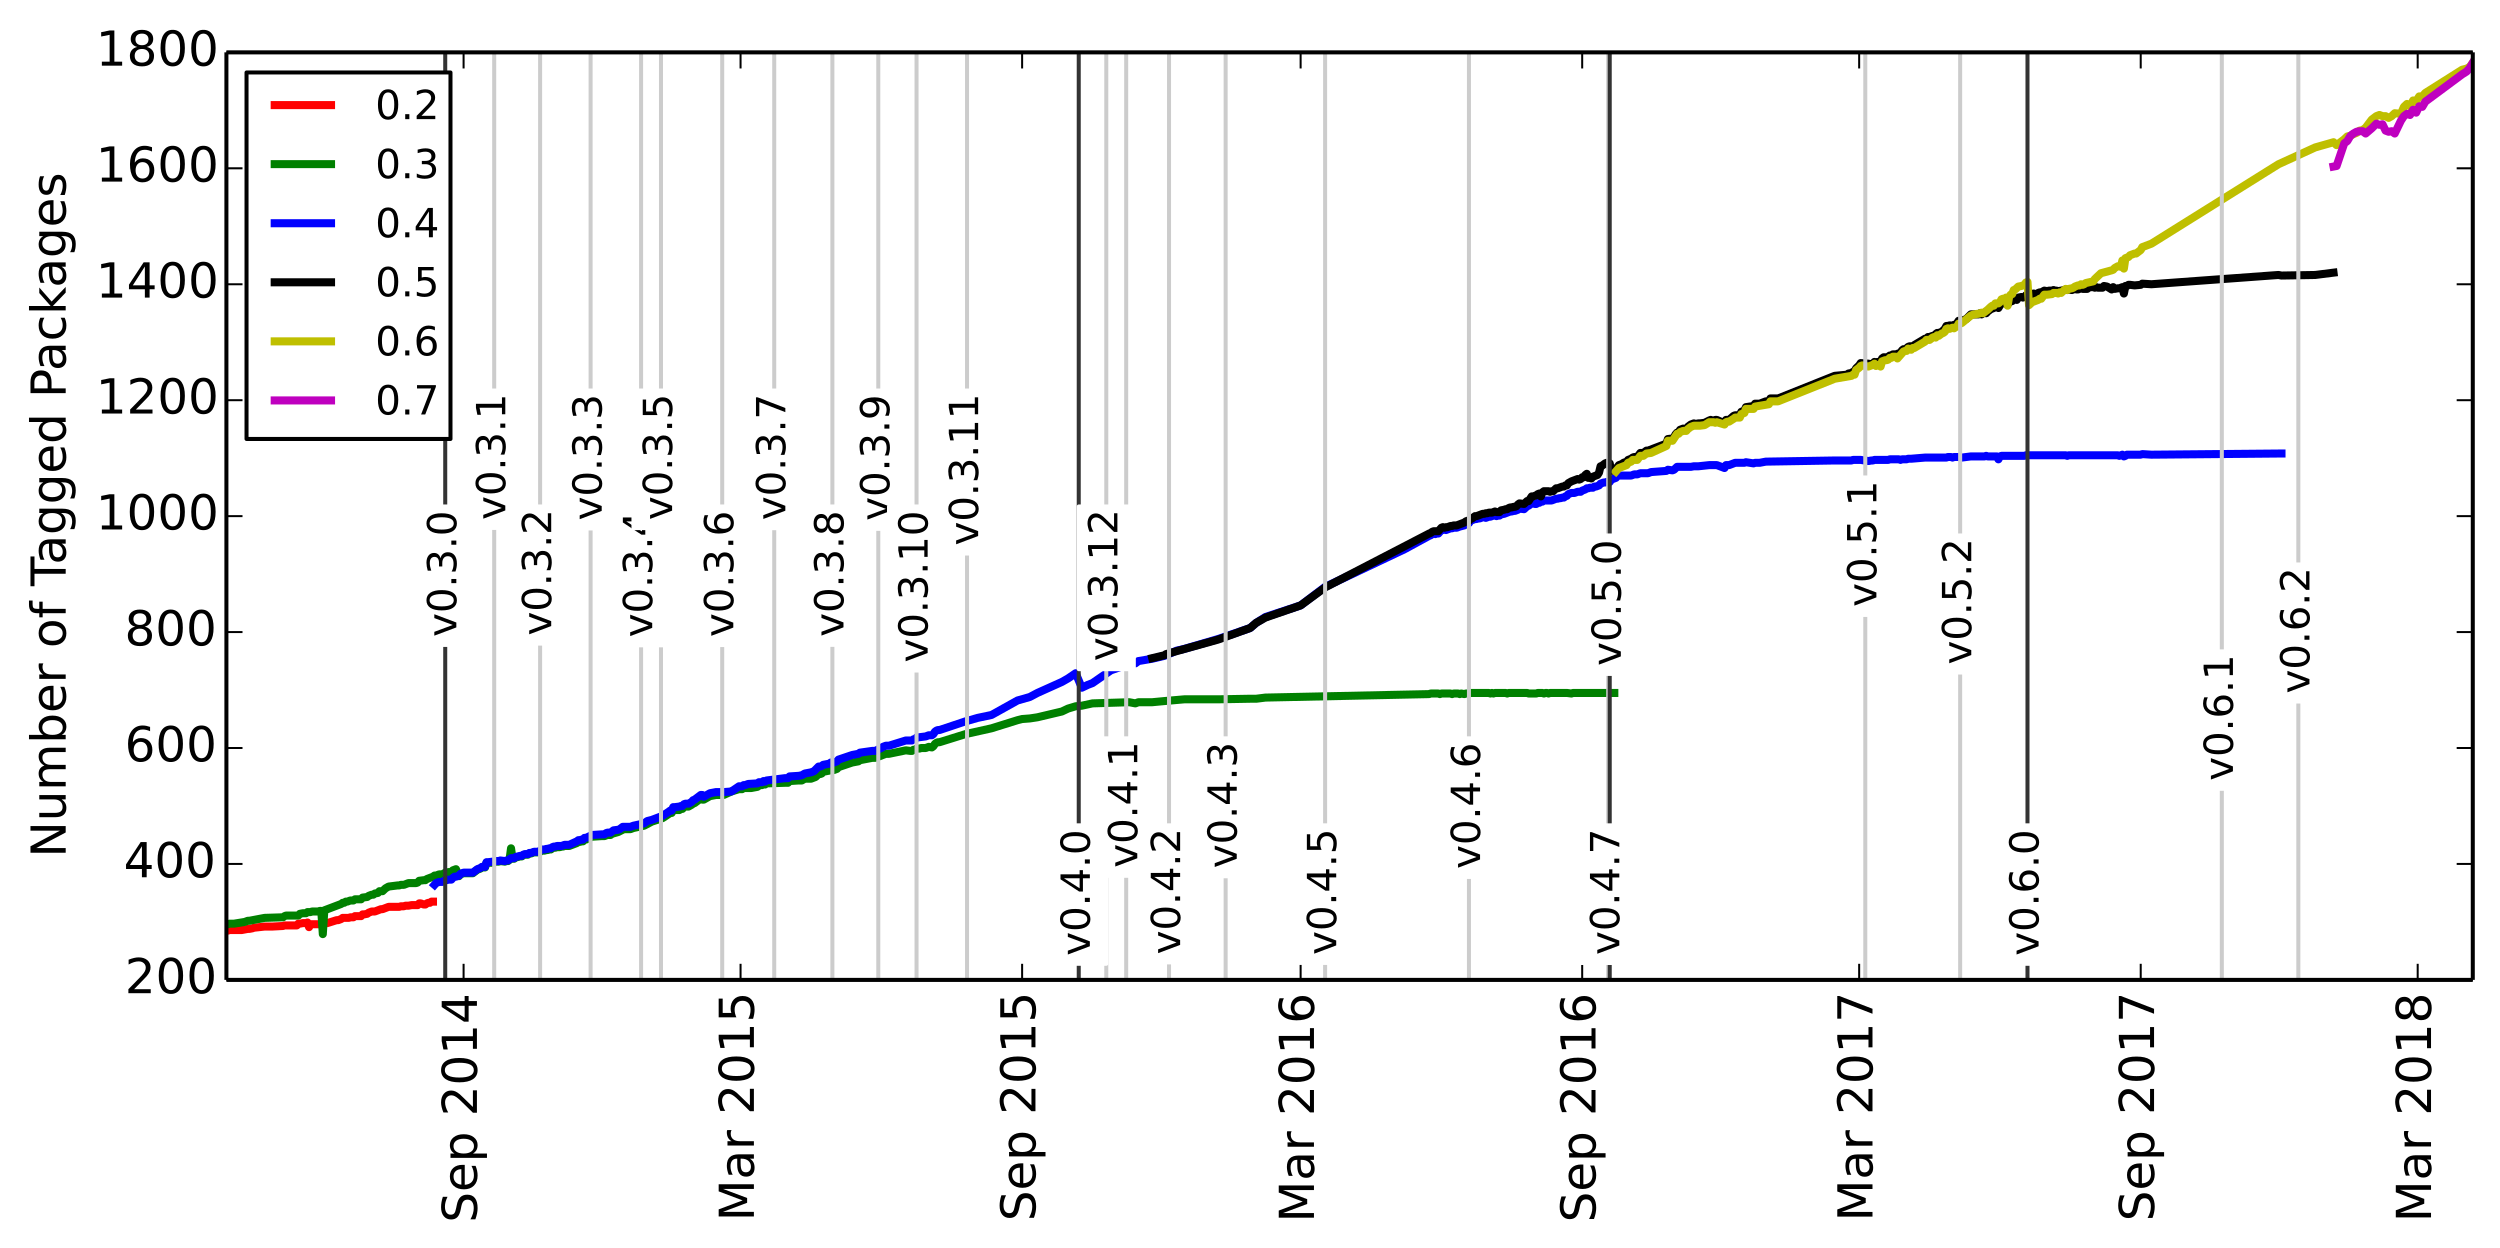 <?xml version="1.0" encoding="utf-8" standalone="no"?>
<!DOCTYPE svg PUBLIC "-//W3C//DTD SVG 1.1//EN"
  "http://www.w3.org/Graphics/SVG/1.1/DTD/svg11.dtd">
<!-- Created with matplotlib (http://matplotlib.org/) -->
<svg height="310pt" version="1.1" viewBox="0 0 621 310" width="621pt" xmlns="http://www.w3.org/2000/svg" xmlns:xlink="http://www.w3.org/1999/xlink">
 <defs>
  <style type="text/css">
*{stroke-linecap:butt;stroke-linejoin:round;}
  </style>
 </defs>
 <g id="figure_1">
  <g id="patch_1">
   <path d="
M0 310.908
L621.439 310.908
L621.439 0
L0 0
z
" style="fill:#ffffff;"/>
  </g>
  <g id="axes_1">
   <g id="patch_2">
    <path d="
M56.239 243.407
L614.239 243.407
L614.239 13.007
L56.239 13.007
z
" style="fill:#ffffff;"/>
   </g>
   <g id="line2d_1">
    <path clip-path="url(#p8b363464d2)" d="
M107.553 223.967
L107.173 223.967
L106.793 224.255
L106.413 224.255
L106.033 224.399
L105.653 224.687
L105.273 224.687
L104.513 224.399
L104.132 224.399
L103.752 224.831
L103.372 224.831
L102.612 224.831
L102.232 224.831
L101.472 224.975
L101.092 224.975
L100.712 224.975
L100.331 225.119
L99.951 225.119
L99.571 225.119
L99.191 225.263
L98.811 225.263
L97.671 225.263
L97.29 225.263
L96.91 225.263
L96.53 225.263
L95.77 225.551
L95.01 225.839
L94.63 225.839
L94.25 225.983
L93.87 226.127
L93.109 226.415
L92.729 226.415
L92.349 226.415
L91.969 226.559
L91.589 226.703
L91.209 226.991
L90.449 227.135
L90.069 227.135
L89.688 227.567
L89.308 227.567
L88.928 227.567
L88.548 227.567
L88.168 227.567
L87.788 227.855
L87.028 227.855
L86.647 227.999
L86.267 227.999
L85.887 227.999
L85.507 227.999
L85.127 227.999
L84.747 228.287
L84.367 228.431
L83.987 228.575
L83.607 228.575
L81.326 229.295
L80.946 229.295
L80.566 229.439
L80.186 229.439
L79.805 229.583
L79.425 229.583
L79.045 229.583
L78.665 229.583
L78.285 229.583
L77.905 229.583
L77.525 229.583
L77.145 229.583
L76.765 230.303
L76.385 229.151
L76.004 229.295
L75.624 229.295
L75.244 229.295
L74.484 229.439
L74.104 229.439
L73.724 229.871
L73.344 229.871
L72.963 229.871
L72.583 229.871
L72.203 229.871
L71.823 229.871
L71.443 229.871
L71.063 229.871
L70.683 229.871
L70.303 230.015
L67.642 230.159
L66.882 230.159
L65.742 230.159
L63.081 230.447
L62.701 230.591
L61.94 230.735
L61.56 230.735
L60.8 230.879
L60.04 231.023
L59.66 231.023
L58.9 231.023
L58.519 231.023
L58.139 231.023
L57.759 231.023
L57.379 231.023
L56.999 231.023
L56.619 231.167
L56.239 231.167" style="fill:none;stroke:#ff0000;stroke-linecap:square;stroke-width:2;"/>
   </g>
   <g id="line2d_2">
    <path clip-path="url(#p8b363464d2)" d="
M400.998 172.127
L390.735 172.127
L390.355 172.271
L389.214 172.127
L385.033 172.127
L384.653 172.271
L384.273 172.127
L383.893 172.127
L383.513 172.271
L383.132 172.127
L381.992 172.127
L381.612 172.271
L379.712 172.271
L379.331 172.127
L374.77 172.127
L374.39 172.271
L374.01 172.127
L371.349 172.127
L370.969 172.271
L370.589 172.127
L370.209 172.271
L369.829 172.127
L365.267 172.127
L364.887 172.271
L364.127 172.271
L363.747 172.415
L362.987 172.271
L362.607 172.415
L362.226 172.271
L361.086 172.271
L360.706 172.415
L360.326 172.271
L358.045 172.271
L357.665 172.415
L357.285 172.271
L355.385 172.271
L355.004 172.415
L314.333 173.279
L312.052 173.567
L310.532 173.567
L302.549 173.711
L294.187 173.711
L289.246 174.143
L286.205 174.431
L282.784 174.431
L282.023 174.719
L280.503 174.431
L271.38 174.719
L268.72 175.295
L267.199 175.439
L265.299 176.015
L263.778 176.735
L257.697 178.175
L255.796 178.463
L253.895 178.607
L252.755 178.895
L246.293 180.911
L239.831 182.351
L233.37 184.367
L232.989 184.367
L232.609 184.511
L232.229 184.799
L231.849 185.375
L231.469 185.663
L230.709 185.519
L229.949 185.807
L228.808 185.807
L228.428 185.951
L227.668 185.951
L227.288 186.239
L226.908 186.239
L226.528 186.527
L226.147 186.527
L225.007 186.383
L220.826 187.247
L220.066 187.247
L217.405 188.255
L216.645 188.255
L213.604 188.831
L213.224 189.119
L211.703 189.407
L208.282 190.559
L207.902 190.991
L207.142 191.279
L206.382 191.279
L206.002 191.423
L204.481 191.711
L204.101 192.143
L203.721 192.287
L203.341 192.287
L202.581 193.007
L201.44 193.439
L199.92 193.439
L199.16 193.871
L198.4 193.871
L196.119 194.015
L195.739 194.447
L194.979 194.447
L190.417 194.591
L190.037 194.879
L189.657 194.735
L189.277 195.023
L188.897 195.023
L188.517 195.167
L188.137 195.455
L186.616 195.743
L184.716 195.743
L184.335 196.031
L183.575 196.031
L181.675 196.607
L179.774 197.471
L177.874 197.471
L176.353 197.759
L174.833 198.623
L174.453 198.623
L174.073 198.335
L172.552 199.487
L172.172 199.631
L171.792 199.919
L171.032 200.351
L170.271 200.351
L169.891 200.495
L169.511 200.927
L169.131 200.927
L168.751 201.215
L167.231 201.215
L166.85 201.935
L166.47 201.935
L166.09 202.223
L164.57 203.231
L161.909 204.095
L160.009 205.103
L157.348 205.679
L156.588 205.967
L155.067 205.967
L154.687 206.111
L153.547 206.687
L152.026 207.119
L151.646 207.407
L150.886 207.407
L150.126 207.695
L149.365 207.695
L147.085 207.839
L145.564 208.559
L145.184 208.559
L144.804 208.991
L144.424 208.991
L144.044 209.135
L143.664 209.135
L143.284 209.423
L141.383 210.143
L140.243 210.143
L139.863 210.287
L139.483 210.287
L139.103 210.431
L138.342 210.431
L137.962 210.575
L137.582 210.575
L137.202 210.719
L136.822 211.007
L136.442 211.007
L136.062 211.151
L135.682 211.151
L135.301 211.295
L134.541 211.295
L134.161 211.583
L133.781 211.727
L132.641 211.727
L131.88 212.015
L131.5 212.015
L131.12 212.303
L130.36 212.303
L129.98 212.447
L129.6 212.735
L129.22 212.735
L128.079 213.023
L127.699 213.311
L127.319 213.311
L126.939 210.719
L126.559 213.599
L126.179 213.887
L125.799 213.887
L125.419 214.031
L124.278 213.887
L123.898 214.031
L123.138 214.031
L122.378 214.319
L120.857 214.319
L120.477 215.471
L119.717 215.471
L119.337 215.759
L118.577 216.047
L117.436 216.911
L115.156 216.911
L114.395 217.199
L114.015 217.631
L113.255 215.903
L112.495 216.191
L112.115 216.623
L111.355 216.623
L110.974 216.767
L110.594 216.767
L109.834 217.199
L109.074 217.199
L108.314 217.487
L107.934 217.487
L107.553 217.775
L106.033 218.351
L105.653 218.639
L105.273 218.639
L104.132 218.783
L103.752 219.215
L103.372 219.359
L101.472 219.359
L100.331 219.791
L99.571 219.791
L99.191 219.935
L98.811 219.935
L96.53 220.223
L95.77 220.655
L95.01 221.375
L94.25 221.375
L93.87 221.807
L93.109 221.951
L92.729 222.239
L92.349 222.239
L91.589 222.527
L91.209 222.815
L90.069 222.959
L89.688 223.391
L88.168 223.391
L87.788 223.679
L87.028 223.679
L86.267 223.967
L85.887 223.967
L85.507 224.255
L85.127 224.255
L84.747 224.543
L80.566 226.127
L80.186 232.031
L79.805 226.271
L79.425 226.271
L79.045 226.415
L77.525 226.415
L77.145 226.559
L76.385 226.559
L76.004 226.847
L75.244 226.847
L74.484 226.991
L74.104 227.423
L71.063 227.423
L70.683 227.567
L70.303 227.855
L65.742 227.999
L61.94 228.719
L61.56 228.719
L60.8 229.007
L58.139 229.439
L56.999 229.439
L56.619 229.583
L56.239 229.583
L56.239 229.583" style="fill:none;stroke:#008000;stroke-linecap:square;stroke-width:2;"/>
   </g>
   <g id="line2d_3">
    <path clip-path="url(#p8b363464d2)" d="
M566.725 112.655
L565.965 112.655
L534.416 112.943
L532.135 112.799
L531.755 112.943
L528.334 112.943
L527.954 113.231
L527.574 113.375
L527.194 112.943
L526.434 113.231
L526.053 113.087
L513.89 113.087
L513.51 113.231
L513.13 113.087
L503.247 113.087
L502.867 113.231
L497.165 113.231
L496.785 113.375
L496.405 114.095
L496.025 113.375
L493.744 113.375
L493.364 113.231
L492.984 113.375
L489.563 113.375
L487.282 113.663
L486.902 113.519
L485.382 113.519
L485.002 113.663
L484.622 113.519
L483.861 113.519
L483.481 113.663
L478.16 113.663
L474.739 113.951
L473.979 113.951
L473.598 114.095
L472.458 114.095
L472.078 114.239
L471.698 114.095
L469.417 114.095
L469.037 114.239
L465.616 114.239
L465.236 114.383
L464.856 114.383
L464.096 114.527
L462.195 114.239
L460.295 114.239
L459.914 114.383
L455.733 114.383
L438.628 114.671
L437.108 114.959
L435.968 114.959
L435.588 115.103
L433.687 114.815
L433.307 114.959
L431.026 114.959
L429.506 115.535
L428.746 115.535
L428.365 116.255
L426.465 115.535
L424.564 115.535
L421.904 115.823
L420.763 115.823
L420.003 115.967
L416.582 115.967
L415.822 116.687
L415.442 116.831
L414.301 116.687
L413.921 116.975
L410.12 117.263
L409.36 117.551
L407.459 117.551
L406.699 117.839
L405.939 117.839
L405.179 118.127
L402.138 118.127
L401.758 118.271
L401.378 118.703
L400.237 119.135
L399.857 119.711
L399.097 119.711
L398.717 119.855
L398.337 119.855
L397.577 120.143
L397.197 120.575
L396.436 120.863
L396.056 120.863
L395.676 121.151
L394.916 121.151
L394.536 121.295
L394.156 121.295
L393.776 121.583
L393.015 121.871
L392.635 122.159
L391.875 122.159
L391.115 122.447
L390.355 122.447
L389.594 122.735
L389.214 123.167
L388.834 123.311
L388.454 123.599
L388.074 123.599
L387.694 123.743
L387.314 123.743
L386.934 123.887
L386.553 123.887
L385.413 124.319
L383.513 124.319
L383.132 124.607
L382.752 124.607
L382.372 124.895
L381.992 124.895
L381.612 125.183
L381.232 125.183
L380.852 125.039
L380.472 125.039
L379.712 125.615
L379.331 125.759
L378.571 126.479
L377.431 126.335
L377.051 126.623
L376.291 126.911
L375.91 126.911
L375.53 127.055
L375.15 127.055
L373.63 127.631
L372.87 127.775
L372.489 128.063
L372.109 128.063
L371.729 128.207
L371.349 128.063
L370.969 128.063
L370.209 128.351
L369.829 128.351
L369.068 128.639
L368.688 128.495
L368.308 128.495
L367.548 128.783
L367.168 128.783
L366.788 128.927
L366.408 128.927
L365.267 129.359
L364.887 129.935
L364.507 129.935
L364.127 130.079
L363.747 130.511
L362.607 130.799
L361.846 131.087
L361.086 131.087
L360.706 131.231
L360.326 131.231
L359.186 131.663
L358.806 131.519
L358.425 131.663
L358.045 131.663
L357.285 132.527
L356.905 132.527
L356.525 132.671
L356.145 132.527
L355.765 132.671
L355.385 132.959
L355.004 133.103
L348.923 136.415
L329.157 145.775
L323.075 150.383
L314.333 153.263
L312.052 154.703
L310.532 155.999
L302.549 158.735
L294.187 161.183
L292.286 161.615
L289.246 162.911
L286.205 163.631
L282.784 164.207
L282.023 164.783
L280.503 164.927
L275.942 166.511
L271.38 169.679
L270.24 170.111
L268.72 170.831
L267.199 167.231
L265.299 168.527
L263.778 169.391
L257.697 172.127
L255.796 173.135
L252.755 173.999
L246.293 177.599
L242.872 178.319
L239.831 179.183
L233.37 181.343
L232.989 181.343
L232.609 181.487
L232.229 181.775
L231.849 182.351
L231.469 182.639
L230.709 182.639
L229.949 182.927
L227.668 183.215
L227.288 183.647
L226.908 183.647
L226.528 183.935
L225.007 183.935
L220.826 185.231
L220.066 185.231
L219.306 185.519
L218.925 185.807
L218.545 185.951
L217.405 186.527
L216.645 186.527
L213.604 186.959
L213.224 187.247
L211.703 187.535
L208.282 188.687
L207.902 189.119
L207.142 189.407
L206.382 189.407
L206.002 189.695
L204.481 189.983
L204.101 190.271
L203.721 190.415
L203.341 190.415
L202.201 191.567
L201.44 191.855
L199.92 192.143
L199.16 192.575
L198.4 192.719
L196.119 192.863
L195.739 193.295
L194.979 193.295
L190.417 193.871
L190.037 194.159
L189.657 194.015
L189.277 194.303
L188.517 194.303
L188.137 194.591
L185.856 194.735
L185.096 195.023
L184.716 195.023
L184.335 195.311
L183.575 195.311
L181.675 196.607
L179.774 196.751
L177.874 196.751
L176.353 197.039
L174.833 197.903
L174.453 197.471
L174.073 197.471
L172.552 198.623
L172.172 198.767
L171.792 199.199
L171.032 199.631
L170.271 199.631
L169.891 199.775
L169.511 200.207
L169.131 200.207
L168.751 200.351
L167.611 200.495
L167.231 200.495
L166.85 201.359
L166.47 201.359
L166.09 201.647
L164.57 202.655
L161.909 203.663
L160.769 203.951
L160.009 204.527
L157.348 205.103
L156.588 205.391
L154.687 205.391
L153.927 205.967
L153.547 206.111
L152.406 206.255
L151.646 206.831
L150.886 206.831
L150.506 206.975
L150.126 207.263
L149.365 207.263
L147.085 207.407
L145.564 208.127
L145.184 208.127
L144.804 208.559
L144.424 208.559
L144.044 208.703
L143.664 208.703
L143.284 208.991
L141.383 209.855
L140.243 209.855
L139.483 210.143
L138.342 210.143
L137.962 210.287
L137.582 210.287
L137.202 210.431
L136.822 210.719
L136.442 210.719
L136.062 210.863
L135.682 210.863
L135.301 211.007
L134.541 211.007
L133.781 211.583
L132.641 211.583
L131.88 211.871
L131.5 211.871
L131.12 212.159
L130.36 212.159
L129.98 212.303
L129.6 212.591
L129.22 212.591
L128.079 212.879
L127.699 213.167
L126.939 213.167
L126.179 213.743
L125.799 213.743
L125.419 213.887
L124.278 213.743
L123.898 213.887
L123.138 213.887
L122.758 214.031
L122.378 214.031
L121.237 214.175
L120.857 214.175
L120.477 215.327
L119.717 215.327
L119.337 215.615
L118.577 215.903
L117.436 216.767
L115.156 216.767
L114.395 217.055
L114.015 217.487
L113.255 217.775
L112.875 217.775
L112.495 218.063
L112.115 218.495
L111.355 218.495
L110.974 218.639
L110.594 218.639
L109.834 219.071
L109.074 219.071
L108.314 219.359
L107.934 219.791
L107.934 219.791" style="fill:none;stroke:#0000ff;stroke-linecap:square;stroke-width:2;"/>
   </g>
   <g id="line2d_4">
    <path clip-path="url(#p8b363464d2)" d="
M579.649 67.727
L575.088 68.303
L566.725 68.447
L565.965 68.303
L534.416 70.607
L532.135 70.463
L531.755 70.751
L530.235 70.895
L529.094 70.751
L528.714 70.751
L528.334 71.039
L527.954 71.039
L527.574 72.911
L527.194 71.327
L526.434 71.615
L526.053 71.615
L525.293 71.759
L524.913 71.327
L524.533 71.903
L523.393 71.183
L522.632 71.039
L522.252 71.471
L521.112 71.471
L520.732 71.327
L520.352 71.471
L519.972 71.327
L519.212 71.327
L518.831 71.471
L518.451 71.759
L517.311 71.759
L516.931 71.615
L516.171 71.903
L515.791 71.903
L515.41 71.759
L514.65 72.047
L513.89 71.903
L513.51 72.047
L513.13 71.903
L512.75 72.047
L511.229 72.335
L510.849 72.191
L510.469 72.191
L510.089 72.047
L509.709 72.191
L508.949 72.191
L508.568 72.335
L507.808 72.191
L507.048 72.623
L506.668 72.623
L506.288 72.767
L505.908 73.055
L505.528 73.199
L505.147 72.911
L504.007 73.343
L503.627 73.199
L503.247 73.343
L502.867 73.775
L502.487 73.919
L502.107 73.775
L501.346 73.919
L500.966 74.495
L500.586 74.351
L500.206 74.495
L499.826 74.783
L499.446 74.783
L499.066 75.215
L498.686 74.927
L498.306 74.927
L497.925 75.359
L497.545 75.215
L497.165 75.215
L496.405 76.511
L496.025 76.223
L495.645 76.223
L495.265 76.511
L494.504 76.799
L493.744 77.375
L493.364 77.807
L492.984 77.663
L492.604 77.807
L492.224 78.095
L491.844 77.807
L491.464 78.095
L489.563 78.095
L488.423 79.247
L486.902 79.823
L486.522 79.679
L485.762 80.831
L485.382 80.687
L485.002 80.975
L484.622 80.831
L484.241 80.831
L483.861 80.975
L483.481 80.975
L483.101 81.695
L482.341 82.415
L481.581 82.703
L481.201 82.703
L480.82 82.991
L480.44 83.423
L480.06 83.423
L479.3 83.711
L478.92 83.711
L478.54 84.143
L478.16 84.143
L475.499 85.727
L475.119 86.159
L474.739 86.015
L474.359 86.015
L473.979 86.159
L473.218 86.879
L472.838 86.735
L472.458 87.023
L472.078 87.743
L471.698 87.743
L470.938 88.031
L470.177 88.031
L469.797 88.319
L469.417 88.319
L469.037 88.607
L468.657 89.039
L468.277 88.751
L467.897 88.751
L467.517 89.039
L467.137 89.903
L466.756 90.047
L466.376 89.903
L465.996 90.047
L465.616 89.903
L465.236 90.335
L464.856 90.479
L464.096 90.335
L462.195 90.191
L461.815 90.767
L461.055 91.487
L460.675 92.207
L460.295 92.351
L459.914 92.639
L459.154 92.783
L458.774 93.071
L455.733 93.359
L441.669 98.975
L439.769 98.975
L439.389 99.695
L438.628 99.695
L437.108 100.271
L435.968 100.271
L435.588 100.847
L433.687 101.135
L433.307 101.999
L432.547 102.287
L432.167 103.151
L431.026 103.151
L430.646 103.295
L429.506 104.303
L428.746 104.303
L428.365 105.167
L426.465 104.303
L426.085 104.303
L425.705 104.447
L425.325 104.447
L424.944 104.303
L424.564 104.447
L423.424 105.023
L422.284 105.167
L421.904 105.167
L421.143 105.311
L420.763 105.167
L420.003 105.455
L419.243 106.031
L418.863 106.751
L418.103 106.463
L417.342 106.751
L416.962 107.327
L416.582 107.471
L416.202 107.903
L415.822 108.623
L415.442 108.911
L414.301 109.055
L413.921 110.207
L409.36 111.935
L408.98 111.935
L408.22 112.511
L407.459 112.511
L406.699 113.519
L405.939 113.519
L405.559 113.663
L405.179 113.951
L404.419 114.239
L404.038 114.815
L403.658 114.815
L403.278 114.959
L402.898 115.247
L402.138 115.535
L401.378 116.543
L400.998 116.543
L400.617 116.831
L400.237 116.975
L399.857 115.103
L399.097 114.959
L398.717 115.103
L397.957 115.679
L397.577 115.823
L397.197 117.407
L396.816 117.983
L395.676 118.415
L395.296 118.847
L394.916 118.703
L394.536 118.703
L394.156 117.695
L393.776 117.983
L393.395 118.559
L393.015 118.559
L392.635 118.991
L392.255 119.135
L391.875 118.991
L390.355 119.567
L389.594 119.999
L389.214 120.575
L388.834 120.575
L388.454 120.863
L388.074 120.863
L386.934 121.295
L386.553 121.295
L385.793 122.015
L385.413 122.015
L385.033 122.159
L384.653 122.015
L383.513 122.015
L383.132 122.303
L382.752 123.311
L382.372 122.591
L381.992 122.735
L381.612 123.023
L380.852 123.311
L380.472 123.311
L379.712 124.463
L379.331 124.463
L378.571 125.183
L377.431 125.039
L377.051 125.327
L376.671 125.759
L376.291 125.903
L375.91 125.903
L375.53 126.047
L375.15 126.047
L374.77 126.191
L374.39 126.479
L374.01 126.479
L373.63 126.623
L372.87 126.767
L372.489 127.199
L371.729 127.199
L371.349 127.055
L370.589 127.343
L369.829 127.343
L369.449 127.487
L369.068 127.487
L368.688 127.631
L368.308 127.631
L366.788 128.207
L366.408 128.207
L365.647 128.783
L365.267 128.783
L364.887 129.359
L364.507 129.359
L364.127 129.503
L363.747 129.791
L361.846 130.511
L361.086 130.511
L360.706 130.655
L360.326 130.655
L359.566 130.943
L359.186 130.943
L358.806 131.087
L358.425 130.943
L358.045 131.087
L357.285 131.951
L356.145 131.951
L355.765 132.095
L355.385 132.383
L355.004 132.527
L329.157 145.919
L323.075 150.383
L314.333 153.407
L312.052 154.703
L310.532 155.999
L302.549 158.879
L289.626 162.479
L289.246 162.767
L286.205 163.487
L286.205 163.487" style="fill:none;stroke:#000000;stroke-linecap:square;stroke-width:2;"/>
   </g>
   <g id="line2d_5">
    <path clip-path="url(#p8b363464d2)" d="
M614.239 15.599
L613.479 16.607
L612.718 17.039
L611.578 17.327
L602.455 23.087
L601.695 23.951
L600.935 23.951
L600.175 25.103
L599.414 24.959
L598.654 26.399
L597.894 25.823
L597.134 26.543
L596.374 28.271
L594.853 28.127
L594.093 28.847
L593.333 29.279
L592.573 28.847
L591.812 28.847
L591.052 28.559
L590.292 28.847
L589.152 29.711
L587.631 31.727
L586.871 32.303
L586.111 32.447
L585.35 33.023
L584.59 33.311
L583.83 33.743
L583.07 33.887
L582.31 34.607
L580.409 36.047
L579.649 35.327
L575.088 36.623
L565.965 40.799
L534.416 60.527
L532.135 61.391
L531.755 62.111
L530.615 62.975
L530.235 62.975
L529.094 63.407
L528.714 63.839
L527.954 64.127
L527.574 66.719
L527.194 64.703
L526.814 66.287
L526.434 66.143
L526.053 66.143
L525.293 66.575
L524.913 67.007
L524.533 67.151
L521.872 67.871
L520.352 69.311
L519.972 69.887
L518.071 70.319
L517.691 70.607
L517.311 70.751
L516.931 70.607
L516.551 70.895
L516.171 70.895
L515.41 71.183
L515.03 71.471
L514.65 71.615
L513.89 71.759
L513.51 72.047
L513.13 71.759
L512.75 72.047
L511.989 72.767
L511.609 72.623
L511.229 72.911
L510.849 72.767
L510.089 72.767
L509.709 73.055
L508.568 73.199
L507.808 73.199
L507.048 74.207
L506.668 74.207
L506.288 74.495
L504.767 75.071
L504.007 75.791
L503.627 70.031
L503.247 70.175
L502.867 70.751
L502.107 71.039
L501.346 71.183
L500.586 71.903
L500.206 72.047
L499.826 73.055
L499.446 73.199
L499.066 73.775
L498.686 75.935
L498.306 73.919
L497.925 74.351
L497.545 74.207
L497.165 74.351
L496.785 75.071
L496.405 75.359
L495.645 75.359
L495.265 75.935
L494.885 75.935
L494.504 76.223
L493.744 76.943
L492.604 77.807
L492.224 77.663
L491.464 77.951
L491.083 77.951
L490.703 78.095
L490.323 78.095
L489.563 78.383
L487.282 80.255
L486.902 80.399
L486.522 80.399
L486.142 81.119
L485.762 81.263
L485.382 81.551
L485.002 81.407
L484.241 81.695
L483.861 81.551
L483.481 81.695
L483.101 82.415
L482.721 82.703
L482.341 82.847
L481.581 83.423
L481.201 83.279
L480.82 83.855
L480.44 83.711
L480.06 83.855
L479.3 84.431
L478.54 84.431
L478.16 84.863
L475.499 86.447
L475.119 86.447
L474.739 86.879
L473.979 86.591
L473.598 87.167
L473.218 87.167
L472.838 87.311
L471.318 89.039
L470.938 88.607
L470.177 88.607
L469.797 88.895
L469.417 88.895
L469.037 89.327
L468.657 89.471
L468.277 89.471
L467.517 89.759
L467.137 91.055
L466.756 90.623
L465.996 90.911
L465.616 90.335
L465.236 90.623
L464.096 91.055
L462.575 90.767
L462.195 90.911
L461.815 91.343
L461.055 91.919
L460.675 93.071
L460.295 93.071
L459.914 93.359
L455.733 94.079
L441.669 99.695
L439.769 99.695
L439.389 100.415
L435.968 100.991
L435.588 101.567
L433.687 101.567
L433.307 102.575
L432.547 102.863
L432.167 103.727
L431.026 103.727
L430.646 104.015
L429.506 104.735
L429.126 104.735
L428.746 104.879
L428.365 105.455
L426.465 104.879
L426.085 105.023
L425.705 104.879
L424.564 104.879
L423.424 105.599
L422.284 105.743
L420.763 105.743
L420.003 106.031
L419.243 106.607
L418.863 107.039
L418.103 107.039
L417.342 107.327
L416.962 107.759
L416.582 107.759
L415.442 109.487
L414.301 109.487
L413.921 110.783
L410.12 112.511
L408.98 112.655
L408.22 113.231
L407.459 113.231
L406.699 114.239
L405.559 114.239
L405.179 114.671
L404.419 114.959
L404.038 115.535
L402.138 116.255
L401.378 117.119
L401.378 117.119" style="fill:none;stroke:#bfbf00;stroke-linecap:square;stroke-width:2;"/>
   </g>
   <g id="line2d_6">
    <path clip-path="url(#p8b363464d2)" d="
M614.239 15.599
L613.479 16.895
L612.718 17.759
L611.578 18.479
L602.455 25.247
L601.695 26.543
L600.935 26.399
L600.175 27.983
L599.414 27.263
L598.654 28.559
L597.894 28.271
L597.134 28.847
L596.374 29.999
L594.853 33.167
L594.093 32.591
L593.333 32.735
L592.573 32.447
L591.812 30.863
L591.052 31.007
L590.292 30.719
L589.152 31.871
L587.631 33.167
L586.871 32.591
L586.111 32.591
L585.35 32.735
L584.59 33.167
L583.83 33.743
L583.07 35.039
L582.31 35.615
L580.409 41.231
L579.649 41.375" style="fill:none;stroke:#bf00bf;stroke-linecap:square;stroke-width:2;"/>
   </g>
   <g id="line2d_7">
    <path clip-path="url(#p8b363464d2)" d="
M110.594 243.407
L110.594 13.007" style="fill:none;stroke:#333333;stroke-linecap:square;"/>
   </g>
   <g id="line2d_8">
    <path clip-path="url(#p8b363464d2)" d="
M122.758 243.407
L122.758 13.007" style="fill:none;stroke:#cccccc;stroke-linecap:square;"/>
   </g>
   <g id="line2d_9">
    <path clip-path="url(#p8b363464d2)" d="
M134.161 243.407
L134.161 13.007" style="fill:none;stroke:#cccccc;stroke-linecap:square;"/>
   </g>
   <g id="line2d_10">
    <path clip-path="url(#p8b363464d2)" d="
M146.705 243.407
L146.705 13.007" style="fill:none;stroke:#cccccc;stroke-linecap:square;"/>
   </g>
   <g id="line2d_11">
    <path clip-path="url(#p8b363464d2)" d="
M159.248 243.407
L159.248 13.007" style="fill:none;stroke:#cccccc;stroke-linecap:square;"/>
   </g>
   <g id="line2d_12">
    <path clip-path="url(#p8b363464d2)" d="
M164.19 243.407
L164.19 13.007" style="fill:none;stroke:#cccccc;stroke-linecap:square;"/>
   </g>
   <g id="line2d_13">
    <path clip-path="url(#p8b363464d2)" d="
M179.394 243.407
L179.394 13.007" style="fill:none;stroke:#cccccc;stroke-linecap:square;"/>
   </g>
   <g id="line2d_14">
    <path clip-path="url(#p8b363464d2)" d="
M192.318 243.407
L192.318 13.007" style="fill:none;stroke:#cccccc;stroke-linecap:square;"/>
   </g>
   <g id="line2d_15">
    <path clip-path="url(#p8b363464d2)" d="
M206.762 243.407
L206.762 13.007" style="fill:none;stroke:#cccccc;stroke-linecap:square;"/>
   </g>
   <g id="line2d_16">
    <path clip-path="url(#p8b363464d2)" d="
M218.165 243.407
L218.165 13.007" style="fill:none;stroke:#cccccc;stroke-linecap:square;"/>
   </g>
   <g id="line2d_17">
    <path clip-path="url(#p8b363464d2)" d="
M227.668 243.407
L227.668 13.007" style="fill:none;stroke:#cccccc;stroke-linecap:square;"/>
   </g>
   <g id="line2d_18">
    <path clip-path="url(#p8b363464d2)" d="
M240.212 243.407
L240.212 13.007" style="fill:none;stroke:#cccccc;stroke-linecap:square;"/>
   </g>
   <g id="line2d_19">
    <path clip-path="url(#p8b363464d2)" d="
M274.801 243.407
L274.801 13.007" style="fill:none;stroke:#cccccc;stroke-linecap:square;"/>
   </g>
   <g id="line2d_20">
    <path clip-path="url(#p8b363464d2)" d="
M267.959 243.407
L267.959 13.007" style="fill:none;stroke:#333333;stroke-linecap:square;"/>
   </g>
   <g id="line2d_21">
    <path clip-path="url(#p8b363464d2)" d="
M279.743 243.407
L279.743 13.007" style="fill:none;stroke:#cccccc;stroke-linecap:square;"/>
   </g>
   <g id="line2d_22">
    <path clip-path="url(#p8b363464d2)" d="
M290.386 243.407
L290.386 13.007" style="fill:none;stroke:#cccccc;stroke-linecap:square;"/>
   </g>
   <g id="line2d_23">
    <path clip-path="url(#p8b363464d2)" d="
M304.45 243.407
L304.45 13.007" style="fill:none;stroke:#cccccc;stroke-linecap:square;"/>
   </g>
   <g id="line2d_24">
    <path clip-path="url(#p8b363464d2)" d="
M329.157 243.407
L329.157 13.007" style="fill:none;stroke:#cccccc;stroke-linecap:square;"/>
   </g>
   <g id="line2d_25">
    <path clip-path="url(#p8b363464d2)" d="
M364.887 243.407
L364.887 13.007" style="fill:none;stroke:#cccccc;stroke-linecap:square;"/>
   </g>
   <g id="line2d_26">
    <path clip-path="url(#p8b363464d2)" d="
M399.477 243.407
L399.477 13.007" style="fill:none;stroke:#cccccc;stroke-linecap:square;"/>
   </g>
   <g id="line2d_27">
    <path clip-path="url(#p8b363464d2)" d="
M399.857 243.407
L399.857 13.007" style="fill:none;stroke:#333333;stroke-linecap:square;"/>
   </g>
   <g id="line2d_28">
    <path clip-path="url(#p8b363464d2)" d="
M463.335 243.407
L463.335 13.007" style="fill:none;stroke:#cccccc;stroke-linecap:square;"/>
   </g>
   <g id="line2d_29">
    <path clip-path="url(#p8b363464d2)" d="
M486.902 243.407
L486.902 13.007" style="fill:none;stroke:#cccccc;stroke-linecap:square;"/>
   </g>
   <g id="line2d_30">
    <path clip-path="url(#p8b363464d2)" d="
M503.627 243.407
L503.627 13.007" style="fill:none;stroke:#333333;stroke-linecap:square;"/>
   </g>
   <g id="line2d_31">
    <path clip-path="url(#p8b363464d2)" d="
M551.901 243.407
L551.901 13.007" style="fill:none;stroke:#cccccc;stroke-linecap:square;"/>
   </g>
   <g id="line2d_32">
    <path clip-path="url(#p8b363464d2)" d="
M570.906 243.407
L570.906 13.007" style="fill:none;stroke:#cccccc;stroke-linecap:square;"/>
   </g>
   <g id="matplotlib.axis_1">
    <g id="xtick_1">
     <g id="line2d_33">
      <defs>
       <path d="
M0 0
L0 -4" id="m93b0483c22" style="stroke:#000000;stroke-width:0.5;"/>
      </defs>
      <g>
       <use style="stroke:#000000;stroke-width:0.5;" x="115.156" xlink:href="#m93b0483c22" y="243.407"/>
      </g>
     </g>
     <g id="line2d_34">
      <defs>
       <path d="
M0 0
L0 4" id="m741efc42ff" style="stroke:#000000;stroke-width:0.5;"/>
      </defs>
      <g>
       <use style="stroke:#000000;stroke-width:0.5;" x="115.156" xlink:href="#m741efc42ff" y="13.007"/>
      </g>
     </g>
     <g id="text_1">
      <!-- Sep 2014 -->
      <defs>
       <path d="
M12.406 8.297
L28.516 8.297
L28.516 63.922
L10.984 60.406
L10.984 69.391
L28.422 72.906
L38.281 72.906
L38.281 8.297
L54.391 8.297
L54.391 0
L12.406 0
z
" id="DejaVuSans-31"/>
       <path d="
M31.781 66.406
Q24.172 66.406 20.328 58.906
Q16.5 51.422 16.5 36.375
Q16.5 21.391 20.328 13.891
Q24.172 6.391 31.781 6.391
Q39.453 6.391 43.281 13.891
Q47.125 21.391 47.125 36.375
Q47.125 51.422 43.281 58.906
Q39.453 66.406 31.781 66.406
M31.781 74.219
Q44.047 74.219 50.516 64.516
Q56.984 54.828 56.984 36.375
Q56.984 17.969 50.516 8.266
Q44.047 -1.422 31.781 -1.422
Q19.531 -1.422 13.062 8.266
Q6.594 17.969 6.594 36.375
Q6.594 54.828 13.062 64.516
Q19.531 74.219 31.781 74.219" id="DejaVuSans-30"/>
       <path id="DejaVuSans-20"/>
       <path d="
M19.188 8.297
L53.609 8.297
L53.609 0
L7.328 0
L7.328 8.297
Q12.938 14.109 22.625 23.891
Q32.328 33.688 34.812 36.531
Q39.547 41.844 41.422 45.531
Q43.312 49.219 43.312 52.781
Q43.312 58.594 39.234 62.25
Q35.156 65.922 28.609 65.922
Q23.969 65.922 18.812 64.312
Q13.672 62.703 7.812 59.422
L7.812 69.391
Q13.766 71.781 18.938 73
Q24.125 74.219 28.422 74.219
Q39.75 74.219 46.484 68.547
Q53.219 62.891 53.219 53.422
Q53.219 48.922 51.531 44.891
Q49.859 40.875 45.406 35.406
Q44.188 33.984 37.641 27.219
Q31.109 20.453 19.188 8.297" id="DejaVuSans-32"/>
       <path d="
M37.797 64.312
L12.891 25.391
L37.797 25.391
z

M35.203 72.906
L47.609 72.906
L47.609 25.391
L58.016 25.391
L58.016 17.188
L47.609 17.188
L47.609 0
L37.797 0
L37.797 17.188
L4.891 17.188
L4.891 26.703
z
" id="DejaVuSans-34"/>
       <path d="
M53.516 70.516
L53.516 60.891
Q47.906 63.578 42.922 64.891
Q37.938 66.219 33.297 66.219
Q25.25 66.219 20.875 63.094
Q16.5 59.969 16.5 54.203
Q16.5 49.359 19.406 46.891
Q22.312 44.438 30.422 42.922
L36.375 41.703
Q47.406 39.594 52.656 34.297
Q57.906 29 57.906 20.125
Q57.906 9.516 50.797 4.047
Q43.703 -1.422 29.984 -1.422
Q24.812 -1.422 18.969 -0.25
Q13.141 0.922 6.891 3.219
L6.891 13.375
Q12.891 10.016 18.656 8.297
Q24.422 6.594 29.984 6.594
Q38.422 6.594 43.016 9.906
Q47.609 13.234 47.609 19.391
Q47.609 24.75 44.312 27.781
Q41.016 30.812 33.5 32.328
L27.484 33.5
Q16.453 35.688 11.516 40.375
Q6.594 45.062 6.594 53.422
Q6.594 63.094 13.406 68.656
Q20.219 74.219 32.172 74.219
Q37.312 74.219 42.625 73.281
Q47.953 72.359 53.516 70.516" id="DejaVuSans-53"/>
       <path d="
M56.203 29.594
L56.203 25.203
L14.891 25.203
Q15.484 15.922 20.484 11.062
Q25.484 6.203 34.422 6.203
Q39.594 6.203 44.453 7.469
Q49.312 8.734 54.109 11.281
L54.109 2.781
Q49.266 0.734 44.188 -0.344
Q39.109 -1.422 33.891 -1.422
Q20.797 -1.422 13.156 6.188
Q5.516 13.812 5.516 26.812
Q5.516 40.234 12.766 48.109
Q20.016 56 32.328 56
Q43.359 56 49.781 48.891
Q56.203 41.797 56.203 29.594
M47.219 32.234
Q47.125 39.594 43.094 43.984
Q39.062 48.391 32.422 48.391
Q24.906 48.391 20.391 44.141
Q15.875 39.891 15.188 32.172
z
" id="DejaVuSans-65"/>
       <path d="
M18.109 8.203
L18.109 -20.797
L9.078 -20.797
L9.078 54.688
L18.109 54.688
L18.109 46.391
Q20.953 51.266 25.266 53.625
Q29.594 56 35.594 56
Q45.562 56 51.781 48.094
Q58.016 40.188 58.016 27.297
Q58.016 14.406 51.781 6.484
Q45.562 -1.422 35.594 -1.422
Q29.594 -1.422 25.266 0.953
Q20.953 3.328 18.109 8.203
M48.688 27.297
Q48.688 37.203 44.609 42.844
Q40.531 48.484 33.406 48.484
Q26.266 48.484 22.188 42.844
Q18.109 37.203 18.109 27.297
Q18.109 17.391 22.188 11.75
Q26.266 6.109 33.406 6.109
Q40.531 6.109 44.609 11.75
Q48.688 17.391 48.688 27.297" id="DejaVuSans-70"/>
      </defs>
      <g transform="translate(118.467 303.707)rotate(-90.0)scale(0.12 -0.12)">
       <use xlink:href="#DejaVuSans-53"/>
       <use x="63.477" xlink:href="#DejaVuSans-65"/>
       <use x="125.0" xlink:href="#DejaVuSans-70"/>
       <use x="188.477" xlink:href="#DejaVuSans-20"/>
       <use x="220.264" xlink:href="#DejaVuSans-32"/>
       <use x="283.887" xlink:href="#DejaVuSans-30"/>
       <use x="347.51" xlink:href="#DejaVuSans-31"/>
       <use x="411.133" xlink:href="#DejaVuSans-34"/>
      </g>
     </g>
    </g>
    <g id="xtick_2">
     <g id="line2d_35">
      <g>
       <use style="stroke:#000000;stroke-width:0.5;" x="183.955" xlink:href="#m93b0483c22" y="243.407"/>
      </g>
     </g>
     <g id="line2d_36">
      <g>
       <use style="stroke:#000000;stroke-width:0.5;" x="183.955" xlink:href="#m741efc42ff" y="13.007"/>
      </g>
     </g>
     <g id="text_2">
      <!-- Mar 2015 -->
      <defs>
       <path d="
M9.812 72.906
L24.516 72.906
L43.109 23.297
L61.812 72.906
L76.516 72.906
L76.516 0
L66.891 0
L66.891 64.016
L48.094 14.016
L38.188 14.016
L19.391 64.016
L19.391 0
L9.812 0
z
" id="DejaVuSans-4d"/>
       <path d="
M41.109 46.297
Q39.594 47.172 37.812 47.578
Q36.031 48 33.891 48
Q26.266 48 22.188 43.047
Q18.109 38.094 18.109 28.812
L18.109 0
L9.078 0
L9.078 54.688
L18.109 54.688
L18.109 46.188
Q20.953 51.172 25.484 53.578
Q30.031 56 36.531 56
Q37.453 56 38.578 55.875
Q39.703 55.766 41.062 55.516
z
" id="DejaVuSans-72"/>
       <path d="
M10.797 72.906
L49.516 72.906
L49.516 64.594
L19.828 64.594
L19.828 46.734
Q21.969 47.469 24.109 47.828
Q26.266 48.188 28.422 48.188
Q40.625 48.188 47.75 41.5
Q54.891 34.812 54.891 23.391
Q54.891 11.625 47.562 5.094
Q40.234 -1.422 26.906 -1.422
Q22.312 -1.422 17.547 -0.641
Q12.797 0.141 7.719 1.703
L7.719 11.625
Q12.109 9.234 16.797 8.062
Q21.484 6.891 26.703 6.891
Q35.156 6.891 40.078 11.328
Q45.016 15.766 45.016 23.391
Q45.016 31 40.078 35.438
Q35.156 39.891 26.703 39.891
Q22.75 39.891 18.812 39.016
Q14.891 38.141 10.797 36.281
z
" id="DejaVuSans-35"/>
       <path d="
M34.281 27.484
Q23.391 27.484 19.188 25
Q14.984 22.516 14.984 16.5
Q14.984 11.719 18.141 8.906
Q21.297 6.109 26.703 6.109
Q34.188 6.109 38.703 11.406
Q43.219 16.703 43.219 25.484
L43.219 27.484
z

M52.203 31.203
L52.203 0
L43.219 0
L43.219 8.297
Q40.141 3.328 35.547 0.953
Q30.953 -1.422 24.312 -1.422
Q15.922 -1.422 10.953 3.297
Q6 8.016 6 15.922
Q6 25.141 12.172 29.828
Q18.359 34.516 30.609 34.516
L43.219 34.516
L43.219 35.406
Q43.219 41.609 39.141 45
Q35.062 48.391 27.688 48.391
Q23 48.391 18.547 47.266
Q14.109 46.141 10.016 43.891
L10.016 52.203
Q14.938 54.109 19.578 55.047
Q24.219 56 28.609 56
Q40.484 56 46.344 49.844
Q52.203 43.703 52.203 31.203" id="DejaVuSans-61"/>
      </defs>
      <g transform="translate(187.267 303.353)rotate(-90.0)scale(0.12 -0.12)">
       <use xlink:href="#DejaVuSans-4d"/>
       <use x="86.279" xlink:href="#DejaVuSans-61"/>
       <use x="147.559" xlink:href="#DejaVuSans-72"/>
       <use x="188.672" xlink:href="#DejaVuSans-20"/>
       <use x="220.459" xlink:href="#DejaVuSans-32"/>
       <use x="284.082" xlink:href="#DejaVuSans-30"/>
       <use x="347.705" xlink:href="#DejaVuSans-31"/>
       <use x="411.328" xlink:href="#DejaVuSans-35"/>
      </g>
     </g>
    </g>
    <g id="xtick_3">
     <g id="line2d_37">
      <g>
       <use style="stroke:#000000;stroke-width:0.5;" x="253.895" xlink:href="#m93b0483c22" y="243.407"/>
      </g>
     </g>
     <g id="line2d_38">
      <g>
       <use style="stroke:#000000;stroke-width:0.5;" x="253.895" xlink:href="#m741efc42ff" y="13.007"/>
      </g>
     </g>
     <g id="text_3">
      <!-- Sep 2015 -->
      <g transform="translate(257.207 303.332)rotate(-90.0)scale(0.12 -0.12)">
       <use xlink:href="#DejaVuSans-53"/>
       <use x="63.477" xlink:href="#DejaVuSans-65"/>
       <use x="125.0" xlink:href="#DejaVuSans-70"/>
       <use x="188.477" xlink:href="#DejaVuSans-20"/>
       <use x="220.264" xlink:href="#DejaVuSans-32"/>
       <use x="283.887" xlink:href="#DejaVuSans-30"/>
       <use x="347.51" xlink:href="#DejaVuSans-31"/>
       <use x="411.133" xlink:href="#DejaVuSans-35"/>
      </g>
     </g>
    </g>
    <g id="xtick_4">
     <g id="line2d_39">
      <g>
       <use style="stroke:#000000;stroke-width:0.5;" x="323.075" xlink:href="#m93b0483c22" y="243.407"/>
      </g>
     </g>
     <g id="line2d_40">
      <g>
       <use style="stroke:#000000;stroke-width:0.5;" x="323.075" xlink:href="#m741efc42ff" y="13.007"/>
      </g>
     </g>
     <g id="text_4">
      <!-- Mar 2016 -->
      <defs>
       <path d="
M33.016 40.375
Q26.375 40.375 22.484 35.828
Q18.609 31.297 18.609 23.391
Q18.609 15.531 22.484 10.953
Q26.375 6.391 33.016 6.391
Q39.656 6.391 43.531 10.953
Q47.406 15.531 47.406 23.391
Q47.406 31.297 43.531 35.828
Q39.656 40.375 33.016 40.375
M52.594 71.297
L52.594 62.312
Q48.875 64.062 45.094 64.984
Q41.312 65.922 37.594 65.922
Q27.828 65.922 22.672 59.328
Q17.531 52.734 16.797 39.406
Q19.672 43.656 24.016 45.922
Q28.375 48.188 33.594 48.188
Q44.578 48.188 50.953 41.516
Q57.328 34.859 57.328 23.391
Q57.328 12.156 50.688 5.359
Q44.047 -1.422 33.016 -1.422
Q20.359 -1.422 13.672 8.266
Q6.984 17.969 6.984 36.375
Q6.984 53.656 15.188 63.938
Q23.391 74.219 37.203 74.219
Q40.922 74.219 44.703 73.484
Q48.484 72.75 52.594 71.297" id="DejaVuSans-36"/>
      </defs>
      <g transform="translate(326.387 303.646)rotate(-90.0)scale(0.12 -0.12)">
       <use xlink:href="#DejaVuSans-4d"/>
       <use x="86.279" xlink:href="#DejaVuSans-61"/>
       <use x="147.559" xlink:href="#DejaVuSans-72"/>
       <use x="188.672" xlink:href="#DejaVuSans-20"/>
       <use x="220.459" xlink:href="#DejaVuSans-32"/>
       <use x="284.082" xlink:href="#DejaVuSans-30"/>
       <use x="347.705" xlink:href="#DejaVuSans-31"/>
       <use x="411.328" xlink:href="#DejaVuSans-36"/>
      </g>
     </g>
    </g>
    <g id="xtick_5">
     <g id="line2d_41">
      <g>
       <use style="stroke:#000000;stroke-width:0.5;" x="393.015" xlink:href="#m93b0483c22" y="243.407"/>
      </g>
     </g>
     <g id="line2d_42">
      <g>
       <use style="stroke:#000000;stroke-width:0.5;" x="393.015" xlink:href="#m741efc42ff" y="13.007"/>
      </g>
     </g>
     <g id="text_5">
      <!-- Sep 2016 -->
      <g transform="translate(396.327 303.625)rotate(-90.0)scale(0.12 -0.12)">
       <use xlink:href="#DejaVuSans-53"/>
       <use x="63.477" xlink:href="#DejaVuSans-65"/>
       <use x="125.0" xlink:href="#DejaVuSans-70"/>
       <use x="188.477" xlink:href="#DejaVuSans-20"/>
       <use x="220.264" xlink:href="#DejaVuSans-32"/>
       <use x="283.887" xlink:href="#DejaVuSans-30"/>
       <use x="347.51" xlink:href="#DejaVuSans-31"/>
       <use x="411.133" xlink:href="#DejaVuSans-36"/>
      </g>
     </g>
    </g>
    <g id="xtick_6">
     <g id="line2d_43">
      <g>
       <use style="stroke:#000000;stroke-width:0.5;" x="461.815" xlink:href="#m93b0483c22" y="243.407"/>
      </g>
     </g>
     <g id="line2d_44">
      <g>
       <use style="stroke:#000000;stroke-width:0.5;" x="461.815" xlink:href="#m741efc42ff" y="13.007"/>
      </g>
     </g>
     <g id="text_6">
      <!-- Mar 2017 -->
      <defs>
       <path d="
M8.203 72.906
L55.078 72.906
L55.078 68.703
L28.609 0
L18.312 0
L43.219 64.594
L8.203 64.594
z
" id="DejaVuSans-37"/>
      </defs>
      <g transform="translate(465.126 303.376)rotate(-90.0)scale(0.12 -0.12)">
       <use xlink:href="#DejaVuSans-4d"/>
       <use x="86.279" xlink:href="#DejaVuSans-61"/>
       <use x="147.559" xlink:href="#DejaVuSans-72"/>
       <use x="188.672" xlink:href="#DejaVuSans-20"/>
       <use x="220.459" xlink:href="#DejaVuSans-32"/>
       <use x="284.082" xlink:href="#DejaVuSans-30"/>
       <use x="347.705" xlink:href="#DejaVuSans-31"/>
       <use x="411.328" xlink:href="#DejaVuSans-37"/>
      </g>
     </g>
    </g>
    <g id="xtick_7">
     <g id="line2d_45">
      <g>
       <use style="stroke:#000000;stroke-width:0.5;" x="531.755" xlink:href="#m93b0483c22" y="243.407"/>
      </g>
     </g>
     <g id="line2d_46">
      <g>
       <use style="stroke:#000000;stroke-width:0.5;" x="531.755" xlink:href="#m741efc42ff" y="13.007"/>
      </g>
     </g>
     <g id="text_7">
      <!-- Sep 2017 -->
      <g transform="translate(535.066 303.355)rotate(-90.0)scale(0.12 -0.12)">
       <use xlink:href="#DejaVuSans-53"/>
       <use x="63.477" xlink:href="#DejaVuSans-65"/>
       <use x="125.0" xlink:href="#DejaVuSans-70"/>
       <use x="188.477" xlink:href="#DejaVuSans-20"/>
       <use x="220.264" xlink:href="#DejaVuSans-32"/>
       <use x="283.887" xlink:href="#DejaVuSans-30"/>
       <use x="347.51" xlink:href="#DejaVuSans-31"/>
       <use x="411.133" xlink:href="#DejaVuSans-37"/>
      </g>
     </g>
    </g>
    <g id="xtick_8">
     <g id="line2d_47">
      <g>
       <use style="stroke:#000000;stroke-width:0.5;" x="600.555" xlink:href="#m93b0483c22" y="243.407"/>
      </g>
     </g>
     <g id="line2d_48">
      <g>
       <use style="stroke:#000000;stroke-width:0.5;" x="600.555" xlink:href="#m741efc42ff" y="13.007"/>
      </g>
     </g>
     <g id="text_8">
      <!-- Mar 2018 -->
      <defs>
       <path d="
M31.781 34.625
Q24.75 34.625 20.719 30.859
Q16.703 27.094 16.703 20.516
Q16.703 13.922 20.719 10.156
Q24.75 6.391 31.781 6.391
Q38.812 6.391 42.859 10.172
Q46.922 13.969 46.922 20.516
Q46.922 27.094 42.891 30.859
Q38.875 34.625 31.781 34.625
M21.922 38.812
Q15.578 40.375 12.031 44.719
Q8.5 49.078 8.5 55.328
Q8.5 64.062 14.719 69.141
Q20.953 74.219 31.781 74.219
Q42.672 74.219 48.875 69.141
Q55.078 64.062 55.078 55.328
Q55.078 49.078 51.531 44.719
Q48 40.375 41.703 38.812
Q48.828 37.156 52.797 32.312
Q56.781 27.484 56.781 20.516
Q56.781 9.906 50.312 4.234
Q43.844 -1.422 31.781 -1.422
Q19.734 -1.422 13.25 4.234
Q6.781 9.906 6.781 20.516
Q6.781 27.484 10.781 32.312
Q14.797 37.156 21.922 38.812
M18.312 54.391
Q18.312 48.734 21.844 45.562
Q25.391 42.391 31.781 42.391
Q38.141 42.391 41.719 45.562
Q45.312 48.734 45.312 54.391
Q45.312 60.062 41.719 63.234
Q38.141 66.406 31.781 66.406
Q25.391 66.406 21.844 63.234
Q18.312 60.062 18.312 54.391" id="DejaVuSans-38"/>
      </defs>
      <g transform="translate(603.866 303.58)rotate(-90.0)scale(0.12 -0.12)">
       <use xlink:href="#DejaVuSans-4d"/>
       <use x="86.279" xlink:href="#DejaVuSans-61"/>
       <use x="147.559" xlink:href="#DejaVuSans-72"/>
       <use x="188.672" xlink:href="#DejaVuSans-20"/>
       <use x="220.459" xlink:href="#DejaVuSans-32"/>
       <use x="284.082" xlink:href="#DejaVuSans-30"/>
       <use x="347.705" xlink:href="#DejaVuSans-31"/>
       <use x="411.328" xlink:href="#DejaVuSans-38"/>
      </g>
     </g>
    </g>
   </g>
   <g id="matplotlib.axis_2">
    <g id="ytick_1">
     <g id="line2d_49">
      <defs>
       <path d="
M0 0
L4 0" id="m728421d6d4" style="stroke:#000000;stroke-width:0.5;"/>
      </defs>
      <g>
       <use style="stroke:#000000;stroke-width:0.5;" x="56.239" xlink:href="#m728421d6d4" y="243.407"/>
      </g>
     </g>
     <g id="line2d_50">
      <defs>
       <path d="
M0 0
L-4 0" id="mcb0005524f" style="stroke:#000000;stroke-width:0.5;"/>
      </defs>
      <g>
       <use style="stroke:#000000;stroke-width:0.5;" x="614.239" xlink:href="#mcb0005524f" y="243.407"/>
      </g>
     </g>
     <g id="text_9">
      <!-- 200 -->
      <g transform="translate(31.01 246.718)scale(0.12 -0.12)">
       <use xlink:href="#DejaVuSans-32"/>
       <use x="63.623" xlink:href="#DejaVuSans-30"/>
       <use x="127.246" xlink:href="#DejaVuSans-30"/>
      </g>
     </g>
    </g>
    <g id="ytick_2">
     <g id="line2d_51">
      <g>
       <use style="stroke:#000000;stroke-width:0.5;" x="56.239" xlink:href="#m728421d6d4" y="214.607"/>
      </g>
     </g>
     <g id="line2d_52">
      <g>
       <use style="stroke:#000000;stroke-width:0.5;" x="614.239" xlink:href="#mcb0005524f" y="214.607"/>
      </g>
     </g>
     <g id="text_10">
      <!-- 400 -->
      <g transform="translate(30.718 217.918)scale(0.12 -0.12)">
       <use xlink:href="#DejaVuSans-34"/>
       <use x="63.623" xlink:href="#DejaVuSans-30"/>
       <use x="127.246" xlink:href="#DejaVuSans-30"/>
      </g>
     </g>
    </g>
    <g id="ytick_3">
     <g id="line2d_53">
      <g>
       <use style="stroke:#000000;stroke-width:0.5;" x="56.239" xlink:href="#m728421d6d4" y="185.807"/>
      </g>
     </g>
     <g id="line2d_54">
      <g>
       <use style="stroke:#000000;stroke-width:0.5;" x="614.239" xlink:href="#mcb0005524f" y="185.807"/>
      </g>
     </g>
     <g id="text_11">
      <!-- 600 -->
      <g transform="translate(30.969 189.118)scale(0.12 -0.12)">
       <use xlink:href="#DejaVuSans-36"/>
       <use x="63.623" xlink:href="#DejaVuSans-30"/>
       <use x="127.246" xlink:href="#DejaVuSans-30"/>
      </g>
     </g>
    </g>
    <g id="ytick_4">
     <g id="line2d_55">
      <g>
       <use style="stroke:#000000;stroke-width:0.5;" x="56.239" xlink:href="#m728421d6d4" y="157.007"/>
      </g>
     </g>
     <g id="line2d_56">
      <g>
       <use style="stroke:#000000;stroke-width:0.5;" x="614.239" xlink:href="#mcb0005524f" y="157.007"/>
      </g>
     </g>
     <g id="text_12">
      <!-- 800 -->
      <g transform="translate(30.944 160.318)scale(0.12 -0.12)">
       <use xlink:href="#DejaVuSans-38"/>
       <use x="63.623" xlink:href="#DejaVuSans-30"/>
       <use x="127.246" xlink:href="#DejaVuSans-30"/>
      </g>
     </g>
    </g>
    <g id="ytick_5">
     <g id="line2d_57">
      <g>
       <use style="stroke:#000000;stroke-width:0.5;" x="56.239" xlink:href="#m728421d6d4" y="128.207"/>
      </g>
     </g>
     <g id="line2d_58">
      <g>
       <use style="stroke:#000000;stroke-width:0.5;" x="614.239" xlink:href="#mcb0005524f" y="128.207"/>
      </g>
     </g>
     <g id="text_13">
      <!-- 1000 -->
      <g transform="translate(23.814 131.518)scale(0.12 -0.12)">
       <use xlink:href="#DejaVuSans-31"/>
       <use x="63.623" xlink:href="#DejaVuSans-30"/>
       <use x="127.246" xlink:href="#DejaVuSans-30"/>
       <use x="190.869" xlink:href="#DejaVuSans-30"/>
      </g>
     </g>
    </g>
    <g id="ytick_6">
     <g id="line2d_59">
      <g>
       <use style="stroke:#000000;stroke-width:0.5;" x="56.239" xlink:href="#m728421d6d4" y="99.407"/>
      </g>
     </g>
     <g id="line2d_60">
      <g>
       <use style="stroke:#000000;stroke-width:0.5;" x="614.239" xlink:href="#mcb0005524f" y="99.407"/>
      </g>
     </g>
     <g id="text_14">
      <!-- 1200 -->
      <g transform="translate(23.814 102.718)scale(0.12 -0.12)">
       <use xlink:href="#DejaVuSans-31"/>
       <use x="63.623" xlink:href="#DejaVuSans-32"/>
       <use x="127.246" xlink:href="#DejaVuSans-30"/>
       <use x="190.869" xlink:href="#DejaVuSans-30"/>
      </g>
     </g>
    </g>
    <g id="ytick_7">
     <g id="line2d_61">
      <g>
       <use style="stroke:#000000;stroke-width:0.5;" x="56.239" xlink:href="#m728421d6d4" y="70.607"/>
      </g>
     </g>
     <g id="line2d_62">
      <g>
       <use style="stroke:#000000;stroke-width:0.5;" x="614.239" xlink:href="#mcb0005524f" y="70.607"/>
      </g>
     </g>
     <g id="text_15">
      <!-- 1400 -->
      <g transform="translate(23.814 73.918)scale(0.12 -0.12)">
       <use xlink:href="#DejaVuSans-31"/>
       <use x="63.623" xlink:href="#DejaVuSans-34"/>
       <use x="127.246" xlink:href="#DejaVuSans-30"/>
       <use x="190.869" xlink:href="#DejaVuSans-30"/>
      </g>
     </g>
    </g>
    <g id="ytick_8">
     <g id="line2d_63">
      <g>
       <use style="stroke:#000000;stroke-width:0.5;" x="56.239" xlink:href="#m728421d6d4" y="41.807"/>
      </g>
     </g>
     <g id="line2d_64">
      <g>
       <use style="stroke:#000000;stroke-width:0.5;" x="614.239" xlink:href="#mcb0005524f" y="41.807"/>
      </g>
     </g>
     <g id="text_16">
      <!-- 1600 -->
      <g transform="translate(23.814 45.118)scale(0.12 -0.12)">
       <use xlink:href="#DejaVuSans-31"/>
       <use x="63.623" xlink:href="#DejaVuSans-36"/>
       <use x="127.246" xlink:href="#DejaVuSans-30"/>
       <use x="190.869" xlink:href="#DejaVuSans-30"/>
      </g>
     </g>
    </g>
    <g id="ytick_9">
     <g id="line2d_65">
      <g>
       <use style="stroke:#000000;stroke-width:0.5;" x="56.239" xlink:href="#m728421d6d4" y="13.007"/>
      </g>
     </g>
     <g id="line2d_66">
      <g>
       <use style="stroke:#000000;stroke-width:0.5;" x="614.239" xlink:href="#mcb0005524f" y="13.007"/>
      </g>
     </g>
     <g id="text_17">
      <!-- 1800 -->
      <g transform="translate(23.814 16.318)scale(0.12 -0.12)">
       <use xlink:href="#DejaVuSans-31"/>
       <use x="63.623" xlink:href="#DejaVuSans-38"/>
       <use x="127.246" xlink:href="#DejaVuSans-30"/>
       <use x="190.869" xlink:href="#DejaVuSans-30"/>
      </g>
     </g>
    </g>
    <g id="text_18">
     <!-- Number of Tagged Packages -->
     <defs>
      <path d="
M9.812 72.906
L23.094 72.906
L55.422 11.922
L55.422 72.906
L64.984 72.906
L64.984 0
L51.703 0
L19.391 60.984
L19.391 0
L9.812 0
z
" id="DejaVuSans-4e"/>
      <path d="
M30.609 48.391
Q23.391 48.391 19.188 42.75
Q14.984 37.109 14.984 27.297
Q14.984 17.484 19.156 11.844
Q23.344 6.203 30.609 6.203
Q37.797 6.203 41.984 11.859
Q46.188 17.531 46.188 27.297
Q46.188 37.016 41.984 42.703
Q37.797 48.391 30.609 48.391
M30.609 56
Q42.328 56 49.016 48.375
Q55.719 40.766 55.719 27.297
Q55.719 13.875 49.016 6.219
Q42.328 -1.422 30.609 -1.422
Q18.844 -1.422 12.172 6.219
Q5.516 13.875 5.516 27.297
Q5.516 40.766 12.172 48.375
Q18.844 56 30.609 56" id="DejaVuSans-6f"/>
      <path d="
M52 44.188
Q55.375 50.25 60.062 53.125
Q64.75 56 71.094 56
Q79.641 56 84.281 50.016
Q88.922 44.047 88.922 33.016
L88.922 0
L79.891 0
L79.891 32.719
Q79.891 40.578 77.094 44.375
Q74.312 48.188 68.609 48.188
Q61.625 48.188 57.562 43.547
Q53.516 38.922 53.516 30.906
L53.516 0
L44.484 0
L44.484 32.719
Q44.484 40.625 41.703 44.406
Q38.922 48.188 33.109 48.188
Q26.219 48.188 22.156 43.531
Q18.109 38.875 18.109 30.906
L18.109 0
L9.078 0
L9.078 54.688
L18.109 54.688
L18.109 46.188
Q21.188 51.219 25.484 53.609
Q29.781 56 35.688 56
Q41.656 56 45.828 52.969
Q50 49.953 52 44.188" id="DejaVuSans-6d"/>
      <path d="
M9.078 75.984
L18.109 75.984
L18.109 31.109
L44.922 54.688
L56.391 54.688
L27.391 29.109
L57.625 0
L45.906 0
L18.109 26.703
L18.109 0
L9.078 0
z
" id="DejaVuSans-6b"/>
      <path d="
M37.109 75.984
L37.109 68.5
L28.516 68.5
Q23.688 68.5 21.797 66.547
Q19.922 64.594 19.922 59.516
L19.922 54.688
L34.719 54.688
L34.719 47.703
L19.922 47.703
L19.922 0
L10.891 0
L10.891 47.703
L2.297 47.703
L2.297 54.688
L10.891 54.688
L10.891 58.5
Q10.891 67.625 15.141 71.797
Q19.391 75.984 28.609 75.984
z
" id="DejaVuSans-66"/>
      <path d="
M8.5 21.578
L8.5 54.688
L17.484 54.688
L17.484 21.922
Q17.484 14.156 20.5 10.266
Q23.531 6.391 29.594 6.391
Q36.859 6.391 41.078 11.031
Q45.312 15.672 45.312 23.688
L45.312 54.688
L54.297 54.688
L54.297 0
L45.312 0
L45.312 8.406
Q42.047 3.422 37.719 1
Q33.406 -1.422 27.688 -1.422
Q18.266 -1.422 13.375 4.438
Q8.5 10.297 8.5 21.578
M31.109 56
z
" id="DejaVuSans-75"/>
      <path d="
M45.406 27.984
Q45.406 37.75 41.375 43.109
Q37.359 48.484 30.078 48.484
Q22.859 48.484 18.828 43.109
Q14.797 37.75 14.797 27.984
Q14.797 18.266 18.828 12.891
Q22.859 7.516 30.078 7.516
Q37.359 7.516 41.375 12.891
Q45.406 18.266 45.406 27.984
M54.391 6.781
Q54.391 -7.172 48.188 -13.984
Q42 -20.797 29.203 -20.797
Q24.469 -20.797 20.266 -20.094
Q16.062 -19.391 12.109 -17.922
L12.109 -9.188
Q16.062 -11.328 19.922 -12.344
Q23.781 -13.375 27.781 -13.375
Q36.625 -13.375 41.016 -8.766
Q45.406 -4.156 45.406 5.172
L45.406 9.625
Q42.625 4.781 38.281 2.391
Q33.938 0 27.875 0
Q17.828 0 11.672 7.656
Q5.516 15.328 5.516 27.984
Q5.516 40.672 11.672 48.328
Q17.828 56 27.875 56
Q33.938 56 38.281 53.609
Q42.625 51.219 45.406 46.391
L45.406 54.688
L54.391 54.688
z
" id="DejaVuSans-67"/>
      <path d="
M45.406 46.391
L45.406 75.984
L54.391 75.984
L54.391 0
L45.406 0
L45.406 8.203
Q42.578 3.328 38.25 0.953
Q33.938 -1.422 27.875 -1.422
Q17.969 -1.422 11.734 6.484
Q5.516 14.406 5.516 27.297
Q5.516 40.188 11.734 48.094
Q17.969 56 27.875 56
Q33.938 56 38.25 53.625
Q42.578 51.266 45.406 46.391
M14.797 27.297
Q14.797 17.391 18.875 11.75
Q22.953 6.109 30.078 6.109
Q37.203 6.109 41.297 11.75
Q45.406 17.391 45.406 27.297
Q45.406 37.203 41.297 42.844
Q37.203 48.484 30.078 48.484
Q22.953 48.484 18.875 42.844
Q14.797 37.203 14.797 27.297" id="DejaVuSans-64"/>
      <path d="
M19.672 64.797
L19.672 37.406
L32.078 37.406
Q38.969 37.406 42.719 40.969
Q46.484 44.531 46.484 51.125
Q46.484 57.672 42.719 61.234
Q38.969 64.797 32.078 64.797
z

M9.812 72.906
L32.078 72.906
Q44.344 72.906 50.609 67.359
Q56.891 61.812 56.891 51.125
Q56.891 40.328 50.609 34.812
Q44.344 29.297 32.078 29.297
L19.672 29.297
L19.672 0
L9.812 0
z
" id="DejaVuSans-50"/>
      <path d="
M48.688 27.297
Q48.688 37.203 44.609 42.844
Q40.531 48.484 33.406 48.484
Q26.266 48.484 22.188 42.844
Q18.109 37.203 18.109 27.297
Q18.109 17.391 22.188 11.75
Q26.266 6.109 33.406 6.109
Q40.531 6.109 44.609 11.75
Q48.688 17.391 48.688 27.297
M18.109 46.391
Q20.953 51.266 25.266 53.625
Q29.594 56 35.594 56
Q45.562 56 51.781 48.094
Q58.016 40.188 58.016 27.297
Q58.016 14.406 51.781 6.484
Q45.562 -1.422 35.594 -1.422
Q29.594 -1.422 25.266 0.953
Q20.953 3.328 18.109 8.203
L18.109 0
L9.078 0
L9.078 75.984
L18.109 75.984
z
" id="DejaVuSans-62"/>
      <path d="
M48.781 52.594
L48.781 44.188
Q44.969 46.297 41.141 47.344
Q37.312 48.391 33.406 48.391
Q24.656 48.391 19.812 42.844
Q14.984 37.312 14.984 27.297
Q14.984 17.281 19.812 11.734
Q24.656 6.203 33.406 6.203
Q37.312 6.203 41.141 7.25
Q44.969 8.297 48.781 10.406
L48.781 2.094
Q45.016 0.344 40.984 -0.531
Q36.969 -1.422 32.422 -1.422
Q20.062 -1.422 12.781 6.344
Q5.516 14.109 5.516 27.297
Q5.516 40.672 12.859 48.328
Q20.219 56 33.016 56
Q37.156 56 41.109 55.141
Q45.062 54.297 48.781 52.594" id="DejaVuSans-63"/>
      <path d="
M44.281 53.078
L44.281 44.578
Q40.484 46.531 36.375 47.5
Q32.281 48.484 27.875 48.484
Q21.188 48.484 17.844 46.438
Q14.5 44.391 14.5 40.281
Q14.5 37.156 16.891 35.375
Q19.281 33.594 26.516 31.984
L29.594 31.297
Q39.156 29.25 43.188 25.516
Q47.219 21.781 47.219 15.094
Q47.219 7.469 41.188 3.016
Q35.156 -1.422 24.609 -1.422
Q20.219 -1.422 15.453 -0.562
Q10.688 0.297 5.422 2
L5.422 11.281
Q10.406 8.688 15.234 7.391
Q20.062 6.109 24.812 6.109
Q31.156 6.109 34.562 8.281
Q37.984 10.453 37.984 14.406
Q37.984 18.062 35.516 20.016
Q33.062 21.969 24.703 23.781
L21.578 24.516
Q13.234 26.266 9.516 29.906
Q5.812 33.547 5.812 39.891
Q5.812 47.609 11.281 51.797
Q16.75 56 26.812 56
Q31.781 56 36.172 55.266
Q40.578 54.547 44.281 53.078" id="DejaVuSans-73"/>
      <path d="
M-0.297 72.906
L61.375 72.906
L61.375 64.594
L35.5 64.594
L35.5 0
L25.594 0
L25.594 64.594
L-0.297 64.594
z
" id="DejaVuSans-54"/>
     </defs>
     <g transform="translate(16.318 212.989)rotate(-90.0)scale(0.12 -0.12)">
      <use xlink:href="#DejaVuSans-4e"/>
      <use x="74.805" xlink:href="#DejaVuSans-75"/>
      <use x="138.184" xlink:href="#DejaVuSans-6d"/>
      <use x="235.596" xlink:href="#DejaVuSans-62"/>
      <use x="299.072" xlink:href="#DejaVuSans-65"/>
      <use x="360.596" xlink:href="#DejaVuSans-72"/>
      <use x="401.709" xlink:href="#DejaVuSans-20"/>
      <use x="433.496" xlink:href="#DejaVuSans-6f"/>
      <use x="494.678" xlink:href="#DejaVuSans-66"/>
      <use x="529.883" xlink:href="#DejaVuSans-20"/>
      <use x="561.67" xlink:href="#DejaVuSans-54"/>
      <use x="606.254" xlink:href="#DejaVuSans-61"/>
      <use x="667.533" xlink:href="#DejaVuSans-67"/>
      <use x="731.01" xlink:href="#DejaVuSans-67"/>
      <use x="794.486" xlink:href="#DejaVuSans-65"/>
      <use x="856.01" xlink:href="#DejaVuSans-64"/>
      <use x="919.486" xlink:href="#DejaVuSans-20"/>
      <use x="951.273" xlink:href="#DejaVuSans-50"/>
      <use x="1007.076" xlink:href="#DejaVuSans-61"/>
      <use x="1068.355" xlink:href="#DejaVuSans-63"/>
      <use x="1123.336" xlink:href="#DejaVuSans-6b"/>
      <use x="1179.496" xlink:href="#DejaVuSans-61"/>
      <use x="1240.775" xlink:href="#DejaVuSans-67"/>
      <use x="1304.252" xlink:href="#DejaVuSans-65"/>
      <use x="1365.775" xlink:href="#DejaVuSans-73"/>
     </g>
    </g>
   </g>
   <g id="patch_3">
    <path d="
M56.239 13.007
L614.239 13.007" style="fill:none;stroke:#000000;"/>
   </g>
   <g id="patch_4">
    <path d="
M614.239 243.407
L614.239 13.007" style="fill:none;stroke:#000000;"/>
   </g>
   <g id="patch_5">
    <path d="
M56.239 243.407
L614.239 243.407" style="fill:none;stroke:#000000;"/>
   </g>
   <g id="patch_6">
    <path d="
M56.239 243.407
L56.239 13.007" style="fill:none;stroke:#000000;"/>
   </g>
   <g id="text_19">
    <g id="patch_7">
     <path d="
M103.757 160.199
L117.431 160.199
L117.431 125.811
L103.757 125.811
z
" style="fill:#ffffff;stroke:#ffffff;"/>
    </g>
    <!-- v0.3.0 -->
    <defs>
     <path d="
M40.578 39.312
Q47.656 37.797 51.625 33
Q55.609 28.219 55.609 21.188
Q55.609 10.406 48.188 4.484
Q40.766 -1.422 27.094 -1.422
Q22.516 -1.422 17.656 -0.516
Q12.797 0.391 7.625 2.203
L7.625 11.719
Q11.719 9.328 16.594 8.109
Q21.484 6.891 26.812 6.891
Q36.078 6.891 40.938 10.547
Q45.797 14.203 45.797 21.188
Q45.797 27.641 41.281 31.266
Q36.766 34.906 28.719 34.906
L20.219 34.906
L20.219 43.016
L29.109 43.016
Q36.375 43.016 40.234 45.922
Q44.094 48.828 44.094 54.297
Q44.094 59.906 40.109 62.906
Q36.141 65.922 28.719 65.922
Q24.656 65.922 20.016 65.031
Q15.375 64.156 9.812 62.312
L9.812 71.094
Q15.438 72.656 20.344 73.438
Q25.25 74.219 29.594 74.219
Q40.828 74.219 47.359 69.109
Q53.906 64.016 53.906 55.328
Q53.906 49.266 50.438 45.094
Q46.969 40.922 40.578 39.312" id="DejaVuSans-33"/>
     <path d="
M2.984 54.688
L12.5 54.688
L29.594 8.797
L46.688 54.688
L56.203 54.688
L35.688 0
L23.484 0
z
" id="DejaVuSans-76"/>
     <path d="
M10.688 12.406
L21 12.406
L21 0
L10.688 0
z
" id="DejaVuSans-2e"/>
    </defs>
    <g transform="translate(113.353 158.199)rotate(-90.0)scale(0.1 -0.1)">
     <use xlink:href="#DejaVuSans-76"/>
     <use x="59.18" xlink:href="#DejaVuSans-30"/>
     <use x="122.803" xlink:href="#DejaVuSans-2e"/>
     <use x="154.59" xlink:href="#DejaVuSans-33"/>
     <use x="218.213" xlink:href="#DejaVuSans-2e"/>
     <use x="250.0" xlink:href="#DejaVuSans-30"/>
    </g>
   </g>
   <g id="text_20">
    <g id="patch_8">
     <path d="
M115.921 131.14
L129.595 131.14
L129.595 97.011
L115.921 97.011
z
" style="fill:#ffffff;stroke:#ffffff;"/>
    </g>
    <!-- v0.3.1 -->
    <g transform="translate(125.516 129.14)rotate(-90.0)scale(0.1 -0.1)">
     <use xlink:href="#DejaVuSans-76"/>
     <use x="59.18" xlink:href="#DejaVuSans-30"/>
     <use x="122.803" xlink:href="#DejaVuSans-2e"/>
     <use x="154.59" xlink:href="#DejaVuSans-33"/>
     <use x="218.213" xlink:href="#DejaVuSans-2e"/>
     <use x="250.0" xlink:href="#DejaVuSans-31"/>
    </g>
   </g>
   <g id="text_21">
    <g id="patch_9">
     <path d="
M127.324 159.862
L140.998 159.862
L140.998 125.811
L127.324 125.811
z
" style="fill:#ffffff;stroke:#ffffff;"/>
    </g>
    <!-- v0.3.2 -->
    <g transform="translate(136.919 157.862)rotate(-90.0)scale(0.1 -0.1)">
     <use xlink:href="#DejaVuSans-76"/>
     <use x="59.18" xlink:href="#DejaVuSans-30"/>
     <use x="122.803" xlink:href="#DejaVuSans-2e"/>
     <use x="154.59" xlink:href="#DejaVuSans-33"/>
     <use x="218.213" xlink:href="#DejaVuSans-2e"/>
     <use x="250.0" xlink:href="#DejaVuSans-32"/>
    </g>
   </g>
   <g id="text_22">
    <g id="patch_10">
     <path d="
M139.868 131.262
L153.542 131.262
L153.542 97.011
L139.868 97.011
z
" style="fill:#ffffff;stroke:#ffffff;"/>
    </g>
    <!-- v0.3.3 -->
    <g transform="translate(149.463 129.262)rotate(-90.0)scale(0.1 -0.1)">
     <use xlink:href="#DejaVuSans-76"/>
     <use x="59.18" xlink:href="#DejaVuSans-30"/>
     <use x="122.803" xlink:href="#DejaVuSans-2e"/>
     <use x="154.59" xlink:href="#DejaVuSans-33"/>
     <use x="218.213" xlink:href="#DejaVuSans-2e"/>
     <use x="250.0" xlink:href="#DejaVuSans-33"/>
    </g>
   </g>
   <g id="text_23">
    <g id="patch_11">
     <path d="
M152.411 160.302
L166.085 160.302
L166.085 125.811
L152.411 125.811
z
" style="fill:#ffffff;stroke:#ffffff;"/>
    </g>
    <!-- v0.3.4 -->
    <g transform="translate(162.007 158.302)rotate(-90.0)scale(0.1 -0.1)">
     <use xlink:href="#DejaVuSans-76"/>
     <use x="59.18" xlink:href="#DejaVuSans-30"/>
     <use x="122.803" xlink:href="#DejaVuSans-2e"/>
     <use x="154.59" xlink:href="#DejaVuSans-33"/>
     <use x="218.213" xlink:href="#DejaVuSans-2e"/>
     <use x="250.0" xlink:href="#DejaVuSans-34"/>
    </g>
   </g>
   <g id="text_24">
    <g id="patch_12">
     <path d="
M157.353 131.19
L171.027 131.19
L171.027 97.011
L157.353 97.011
z
" style="fill:#ffffff;stroke:#ffffff;"/>
    </g>
    <!-- v0.3.5 -->
    <g transform="translate(166.948 129.19)rotate(-90.0)scale(0.1 -0.1)">
     <use xlink:href="#DejaVuSans-76"/>
     <use x="59.18" xlink:href="#DejaVuSans-30"/>
     <use x="122.803" xlink:href="#DejaVuSans-2e"/>
     <use x="154.59" xlink:href="#DejaVuSans-33"/>
     <use x="218.213" xlink:href="#DejaVuSans-2e"/>
     <use x="250.0" xlink:href="#DejaVuSans-35"/>
    </g>
   </g>
   <g id="text_25">
    <g id="patch_13">
     <path d="
M172.557 160.234
L186.231 160.234
L186.231 125.811
L172.557 125.811
z
" style="fill:#ffffff;stroke:#ffffff;"/>
    </g>
    <!-- v0.3.6 -->
    <g transform="translate(182.152 158.234)rotate(-90.0)scale(0.1 -0.1)">
     <use xlink:href="#DejaVuSans-76"/>
     <use x="59.18" xlink:href="#DejaVuSans-30"/>
     <use x="122.803" xlink:href="#DejaVuSans-2e"/>
     <use x="154.59" xlink:href="#DejaVuSans-33"/>
     <use x="218.213" xlink:href="#DejaVuSans-2e"/>
     <use x="250.0" xlink:href="#DejaVuSans-36"/>
    </g>
   </g>
   <g id="text_26">
    <g id="patch_14">
     <path d="
M185.481 131.209
L199.155 131.209
L199.155 97.011
L185.481 97.011
z
" style="fill:#ffffff;stroke:#ffffff;"/>
    </g>
    <!-- v0.3.7 -->
    <g transform="translate(195.076 129.209)rotate(-90.0)scale(0.1 -0.1)">
     <use xlink:href="#DejaVuSans-76"/>
     <use x="59.18" xlink:href="#DejaVuSans-30"/>
     <use x="122.803" xlink:href="#DejaVuSans-2e"/>
     <use x="154.59" xlink:href="#DejaVuSans-33"/>
     <use x="218.213" xlink:href="#DejaVuSans-2e"/>
     <use x="250.0" xlink:href="#DejaVuSans-37"/>
    </g>
   </g>
   <g id="text_27">
    <g id="patch_15">
     <path d="
M199.925 160.179
L213.599 160.179
L213.599 125.811
L199.925 125.811
z
" style="fill:#ffffff;stroke:#ffffff;"/>
    </g>
    <!-- v0.3.8 -->
    <g transform="translate(209.52 158.179)rotate(-90.0)scale(0.1 -0.1)">
     <use xlink:href="#DejaVuSans-76"/>
     <use x="59.18" xlink:href="#DejaVuSans-30"/>
     <use x="122.803" xlink:href="#DejaVuSans-2e"/>
     <use x="154.59" xlink:href="#DejaVuSans-33"/>
     <use x="218.213" xlink:href="#DejaVuSans-2e"/>
     <use x="250.0" xlink:href="#DejaVuSans-38"/>
    </g>
   </g>
   <g id="text_28">
    <g id="patch_16">
     <path d="
M211.328 131.36
L225.002 131.36
L225.002 97.011
L211.328 97.011
z
" style="fill:#ffffff;stroke:#ffffff;"/>
    </g>
    <!-- v0.3.9 -->
    <defs>
     <path d="
M10.984 1.516
L10.984 10.5
Q14.703 8.734 18.5 7.812
Q22.312 6.891 25.984 6.891
Q35.75 6.891 40.891 13.453
Q46.047 20.016 46.781 33.406
Q43.953 29.203 39.594 26.953
Q35.25 24.703 29.984 24.703
Q19.047 24.703 12.672 31.312
Q6.297 37.938 6.297 49.422
Q6.297 60.641 12.938 67.422
Q19.578 74.219 30.609 74.219
Q43.266 74.219 49.922 64.516
Q56.594 54.828 56.594 36.375
Q56.594 19.141 48.406 8.859
Q40.234 -1.422 26.422 -1.422
Q22.703 -1.422 18.891 -0.688
Q15.094 0.047 10.984 1.516
M30.609 32.422
Q37.25 32.422 41.125 36.953
Q45.016 41.5 45.016 49.422
Q45.016 57.281 41.125 61.844
Q37.25 66.406 30.609 66.406
Q23.969 66.406 20.094 61.844
Q16.219 57.281 16.219 49.422
Q16.219 41.5 20.094 36.953
Q23.969 32.422 30.609 32.422" id="DejaVuSans-39"/>
    </defs>
    <g transform="translate(220.923 129.36)rotate(-90.0)scale(0.1 -0.1)">
     <use xlink:href="#DejaVuSans-76"/>
     <use x="59.18" xlink:href="#DejaVuSans-30"/>
     <use x="122.803" xlink:href="#DejaVuSans-2e"/>
     <use x="154.59" xlink:href="#DejaVuSans-33"/>
     <use x="218.213" xlink:href="#DejaVuSans-2e"/>
     <use x="250.0" xlink:href="#DejaVuSans-39"/>
    </g>
   </g>
   <g id="text_29">
    <g id="patch_17">
     <path d="
M220.831 166.559
L234.505 166.559
L234.505 125.811
L220.831 125.811
z
" style="fill:#ffffff;stroke:#ffffff;"/>
    </g>
    <!-- v0.3.10 -->
    <g transform="translate(230.426 164.559)rotate(-90.0)scale(0.1 -0.1)">
     <use xlink:href="#DejaVuSans-76"/>
     <use x="59.18" xlink:href="#DejaVuSans-30"/>
     <use x="122.803" xlink:href="#DejaVuSans-2e"/>
     <use x="154.59" xlink:href="#DejaVuSans-33"/>
     <use x="218.213" xlink:href="#DejaVuSans-2e"/>
     <use x="250.0" xlink:href="#DejaVuSans-31"/>
     <use x="313.623" xlink:href="#DejaVuSans-30"/>
    </g>
   </g>
   <g id="text_30">
    <g id="patch_18">
     <path d="
M233.374 137.5
L247.049 137.5
L247.049 97.011
L233.374 97.011
z
" style="fill:#ffffff;stroke:#ffffff;"/>
    </g>
    <!-- v0.3.11 -->
    <g transform="translate(242.97 135.5)rotate(-90.0)scale(0.1 -0.1)">
     <use xlink:href="#DejaVuSans-76"/>
     <use x="59.18" xlink:href="#DejaVuSans-30"/>
     <use x="122.803" xlink:href="#DejaVuSans-2e"/>
     <use x="154.59" xlink:href="#DejaVuSans-33"/>
     <use x="218.213" xlink:href="#DejaVuSans-2e"/>
     <use x="250.0" xlink:href="#DejaVuSans-31"/>
     <use x="313.623" xlink:href="#DejaVuSans-31"/>
    </g>
   </g>
   <g id="text_31">
    <g id="patch_19">
     <path d="
M267.964 166.222
L281.639 166.222
L281.639 125.811
L267.964 125.811
z
" style="fill:#ffffff;stroke:#ffffff;"/>
    </g>
    <!-- v0.3.12 -->
    <g transform="translate(277.56 164.222)rotate(-90.0)scale(0.1 -0.1)">
     <use xlink:href="#DejaVuSans-76"/>
     <use x="59.18" xlink:href="#DejaVuSans-30"/>
     <use x="122.803" xlink:href="#DejaVuSans-2e"/>
     <use x="154.59" xlink:href="#DejaVuSans-33"/>
     <use x="218.213" xlink:href="#DejaVuSans-2e"/>
     <use x="250.0" xlink:href="#DejaVuSans-31"/>
     <use x="313.623" xlink:href="#DejaVuSans-32"/>
    </g>
   </g>
   <g id="text_32">
    <g id="patch_20">
     <path d="
M261.122 239.399
L274.797 239.399
L274.797 205.011
L261.122 205.011
z
" style="fill:#ffffff;stroke:#ffffff;"/>
    </g>
    <!-- v0.4.0 -->
    <g transform="translate(270.718 237.399)rotate(-90.0)scale(0.1 -0.1)">
     <use xlink:href="#DejaVuSans-76"/>
     <use x="59.18" xlink:href="#DejaVuSans-30"/>
     <use x="122.803" xlink:href="#DejaVuSans-2e"/>
     <use x="154.59" xlink:href="#DejaVuSans-34"/>
     <use x="218.213" xlink:href="#DejaVuSans-2e"/>
     <use x="250.0" xlink:href="#DejaVuSans-30"/>
    </g>
   </g>
   <g id="text_33">
    <g id="patch_21">
     <path d="
M272.906 217.54
L286.58 217.54
L286.58 183.411
L272.906 183.411
z
" style="fill:#ffffff;stroke:#ffffff;"/>
    </g>
    <!-- v0.4.1 -->
    <g transform="translate(282.501 215.54)rotate(-90.0)scale(0.1 -0.1)">
     <use xlink:href="#DejaVuSans-76"/>
     <use x="59.18" xlink:href="#DejaVuSans-30"/>
     <use x="122.803" xlink:href="#DejaVuSans-2e"/>
     <use x="154.59" xlink:href="#DejaVuSans-34"/>
     <use x="218.213" xlink:href="#DejaVuSans-2e"/>
     <use x="250.0" xlink:href="#DejaVuSans-31"/>
    </g>
   </g>
   <g id="text_34">
    <g id="patch_22">
     <path d="
M283.549 239.062
L297.223 239.062
L297.223 205.011
L283.549 205.011
z
" style="fill:#ffffff;stroke:#ffffff;"/>
    </g>
    <!-- v0.4.2 -->
    <g transform="translate(293.144 237.062)rotate(-90.0)scale(0.1 -0.1)">
     <use xlink:href="#DejaVuSans-76"/>
     <use x="59.18" xlink:href="#DejaVuSans-30"/>
     <use x="122.803" xlink:href="#DejaVuSans-2e"/>
     <use x="154.59" xlink:href="#DejaVuSans-34"/>
     <use x="218.213" xlink:href="#DejaVuSans-2e"/>
     <use x="250.0" xlink:href="#DejaVuSans-32"/>
    </g>
   </g>
   <g id="text_35">
    <g id="patch_23">
     <path d="
M297.613 217.662
L311.287 217.662
L311.287 183.411
L297.613 183.411
z
" style="fill:#ffffff;stroke:#ffffff;"/>
    </g>
    <!-- v0.4.3 -->
    <g transform="translate(307.208 215.662)rotate(-90.0)scale(0.1 -0.1)">
     <use xlink:href="#DejaVuSans-76"/>
     <use x="59.18" xlink:href="#DejaVuSans-30"/>
     <use x="122.803" xlink:href="#DejaVuSans-2e"/>
     <use x="154.59" xlink:href="#DejaVuSans-34"/>
     <use x="218.213" xlink:href="#DejaVuSans-2e"/>
     <use x="250.0" xlink:href="#DejaVuSans-33"/>
    </g>
   </g>
   <g id="text_36">
    <g id="patch_24">
     <path d="
M322.32 239.19
L335.994 239.19
L335.994 205.011
L322.32 205.011
z
" style="fill:#ffffff;stroke:#ffffff;"/>
    </g>
    <!-- v0.4.5 -->
    <g transform="translate(331.915 237.19)rotate(-90.0)scale(0.1 -0.1)">
     <use xlink:href="#DejaVuSans-76"/>
     <use x="59.18" xlink:href="#DejaVuSans-30"/>
     <use x="122.803" xlink:href="#DejaVuSans-2e"/>
     <use x="154.59" xlink:href="#DejaVuSans-34"/>
     <use x="218.213" xlink:href="#DejaVuSans-2e"/>
     <use x="250.0" xlink:href="#DejaVuSans-35"/>
    </g>
   </g>
   <g id="text_37">
    <g id="patch_25">
     <path d="
M358.05 217.834
L371.724 217.834
L371.724 183.411
L358.05 183.411
z
" style="fill:#ffffff;stroke:#ffffff;"/>
    </g>
    <!-- v0.4.6 -->
    <g transform="translate(367.646 215.834)rotate(-90.0)scale(0.1 -0.1)">
     <use xlink:href="#DejaVuSans-76"/>
     <use x="59.18" xlink:href="#DejaVuSans-30"/>
     <use x="122.803" xlink:href="#DejaVuSans-2e"/>
     <use x="154.59" xlink:href="#DejaVuSans-34"/>
     <use x="218.213" xlink:href="#DejaVuSans-2e"/>
     <use x="250.0" xlink:href="#DejaVuSans-36"/>
    </g>
   </g>
   <g id="text_38">
    <g id="patch_26">
     <path d="
M392.64 239.209
L406.314 239.209
L406.314 205.011
L392.64 205.011
z
" style="fill:#ffffff;stroke:#ffffff;"/>
    </g>
    <!-- v0.4.7 -->
    <g transform="translate(402.235 237.209)rotate(-90.0)scale(0.1 -0.1)">
     <use xlink:href="#DejaVuSans-76"/>
     <use x="59.18" xlink:href="#DejaVuSans-30"/>
     <use x="122.803" xlink:href="#DejaVuSans-2e"/>
     <use x="154.59" xlink:href="#DejaVuSans-34"/>
     <use x="218.213" xlink:href="#DejaVuSans-2e"/>
     <use x="250.0" xlink:href="#DejaVuSans-37"/>
    </g>
   </g>
   <g id="text_39">
    <g id="patch_27">
     <path d="
M393.02 167.399
L406.694 167.399
L406.694 133.011
L393.02 133.011
z
" style="fill:#ffffff;stroke:#ffffff;"/>
    </g>
    <!-- v0.5.0 -->
    <g transform="translate(402.616 165.399)rotate(-90.0)scale(0.1 -0.1)">
     <use xlink:href="#DejaVuSans-76"/>
     <use x="59.18" xlink:href="#DejaVuSans-30"/>
     <use x="122.803" xlink:href="#DejaVuSans-2e"/>
     <use x="154.59" xlink:href="#DejaVuSans-35"/>
     <use x="218.213" xlink:href="#DejaVuSans-2e"/>
     <use x="250.0" xlink:href="#DejaVuSans-30"/>
    </g>
   </g>
   <g id="text_40">
    <g id="patch_28">
     <path d="
M456.498 152.74
L470.173 152.74
L470.173 118.611
L456.498 118.611
z
" style="fill:#ffffff;stroke:#ffffff;"/>
    </g>
    <!-- v0.5.1 -->
    <g transform="translate(466.094 150.74)rotate(-90.0)scale(0.1 -0.1)">
     <use xlink:href="#DejaVuSans-76"/>
     <use x="59.18" xlink:href="#DejaVuSans-30"/>
     <use x="122.803" xlink:href="#DejaVuSans-2e"/>
     <use x="154.59" xlink:href="#DejaVuSans-35"/>
     <use x="218.213" xlink:href="#DejaVuSans-2e"/>
     <use x="250.0" xlink:href="#DejaVuSans-31"/>
    </g>
   </g>
   <g id="text_41">
    <g id="patch_29">
     <path d="
M480.065 167.062
L493.739 167.062
L493.739 133.011
L480.065 133.011
z
" style="fill:#ffffff;stroke:#ffffff;"/>
    </g>
    <!-- v0.5.2 -->
    <g transform="translate(489.661 165.062)rotate(-90.0)scale(0.1 -0.1)">
     <use xlink:href="#DejaVuSans-76"/>
     <use x="59.18" xlink:href="#DejaVuSans-30"/>
     <use x="122.803" xlink:href="#DejaVuSans-2e"/>
     <use x="154.59" xlink:href="#DejaVuSans-35"/>
     <use x="218.213" xlink:href="#DejaVuSans-2e"/>
     <use x="250.0" xlink:href="#DejaVuSans-32"/>
    </g>
   </g>
   <g id="text_42">
    <g id="patch_30">
     <path d="
M496.79 239.399
L510.464 239.399
L510.464 205.011
L496.79 205.011
z
" style="fill:#ffffff;stroke:#ffffff;"/>
    </g>
    <!-- v0.6.0 -->
    <g transform="translate(506.385 237.399)rotate(-90.0)scale(0.1 -0.1)">
     <use xlink:href="#DejaVuSans-76"/>
     <use x="59.18" xlink:href="#DejaVuSans-30"/>
     <use x="122.803" xlink:href="#DejaVuSans-2e"/>
     <use x="154.59" xlink:href="#DejaVuSans-36"/>
     <use x="218.213" xlink:href="#DejaVuSans-2e"/>
     <use x="250.0" xlink:href="#DejaVuSans-30"/>
    </g>
   </g>
   <g id="text_43">
    <g id="patch_31">
     <path d="
M545.064 195.94
L558.738 195.94
L558.738 161.811
L545.064 161.811
z
" style="fill:#ffffff;stroke:#ffffff;"/>
    </g>
    <!-- v0.6.1 -->
    <g transform="translate(554.659 193.94)rotate(-90.0)scale(0.1 -0.1)">
     <use xlink:href="#DejaVuSans-76"/>
     <use x="59.18" xlink:href="#DejaVuSans-30"/>
     <use x="122.803" xlink:href="#DejaVuSans-2e"/>
     <use x="154.59" xlink:href="#DejaVuSans-36"/>
     <use x="218.213" xlink:href="#DejaVuSans-2e"/>
     <use x="250.0" xlink:href="#DejaVuSans-31"/>
    </g>
   </g>
   <g id="text_44">
    <g id="patch_32">
     <path d="
M564.069 174.262
L577.743 174.262
L577.743 140.211
L564.069 140.211
z
" style="fill:#ffffff;stroke:#ffffff;"/>
    </g>
    <!-- v0.6.2 -->
    <g transform="translate(573.665 172.262)rotate(-90.0)scale(0.1 -0.1)">
     <use xlink:href="#DejaVuSans-76"/>
     <use x="59.18" xlink:href="#DejaVuSans-30"/>
     <use x="122.803" xlink:href="#DejaVuSans-2e"/>
     <use x="154.59" xlink:href="#DejaVuSans-36"/>
     <use x="218.213" xlink:href="#DejaVuSans-2e"/>
     <use x="250.0" xlink:href="#DejaVuSans-32"/>
    </g>
   </g>
   <g id="legend_1">
    <g id="patch_33">
     <path d="
M61.237 109.037
L111.899 109.037
L111.899 18.005
L61.237 18.005
L61.237 109.037
z
" style="fill:#ffffff;stroke:#000000;"/>
    </g>
    <g id="line2d_67">
     <path d="
M68.234 26.1
L82.228 26.1" style="fill:none;stroke:#ff0000;stroke-linecap:square;stroke-width:2;"/>
    </g>
    <g id="line2d_68"/>
    <g id="text_45">
     <!-- 0.2 -->
     <g transform="translate(93.224 29.599)scale(0.1 -0.1)">
      <use xlink:href="#DejaVuSans-30"/>
      <use x="63.623" xlink:href="#DejaVuSans-2e"/>
      <use x="95.41" xlink:href="#DejaVuSans-32"/>
     </g>
    </g>
    <g id="line2d_69">
     <path d="
M68.234 40.772
L82.228 40.772" style="fill:none;stroke:#008000;stroke-linecap:square;stroke-width:2;"/>
    </g>
    <g id="line2d_70"/>
    <g id="text_46">
     <!-- 0.3 -->
     <g transform="translate(93.224 44.271)scale(0.1 -0.1)">
      <use xlink:href="#DejaVuSans-30"/>
      <use x="63.623" xlink:href="#DejaVuSans-2e"/>
      <use x="95.41" xlink:href="#DejaVuSans-33"/>
     </g>
    </g>
    <g id="line2d_71">
     <path d="
M68.234 55.445
L82.228 55.445" style="fill:none;stroke:#0000ff;stroke-linecap:square;stroke-width:2;"/>
    </g>
    <g id="line2d_72"/>
    <g id="text_47">
     <!-- 0.4 -->
     <g transform="translate(93.224 58.943)scale(0.1 -0.1)">
      <use xlink:href="#DejaVuSans-30"/>
      <use x="63.623" xlink:href="#DejaVuSans-2e"/>
      <use x="95.41" xlink:href="#DejaVuSans-34"/>
     </g>
    </g>
    <g id="line2d_73">
     <path d="
M68.234 70.117
L82.228 70.117" style="fill:none;stroke:#000000;stroke-linecap:square;stroke-width:2;"/>
    </g>
    <g id="line2d_74"/>
    <g id="text_48">
     <!-- 0.5 -->
     <g transform="translate(93.224 73.615)scale(0.1 -0.1)">
      <use xlink:href="#DejaVuSans-30"/>
      <use x="63.623" xlink:href="#DejaVuSans-2e"/>
      <use x="95.41" xlink:href="#DejaVuSans-35"/>
     </g>
    </g>
    <g id="line2d_75">
     <path d="
M68.234 84.789
L82.228 84.789" style="fill:none;stroke:#bfbf00;stroke-linecap:square;stroke-width:2;"/>
    </g>
    <g id="line2d_76"/>
    <g id="text_49">
     <!-- 0.6 -->
     <g transform="translate(93.224 88.288)scale(0.1 -0.1)">
      <use xlink:href="#DejaVuSans-30"/>
      <use x="63.623" xlink:href="#DejaVuSans-2e"/>
      <use x="95.41" xlink:href="#DejaVuSans-36"/>
     </g>
    </g>
    <g id="line2d_77">
     <path d="
M68.234 99.461
L82.228 99.461" style="fill:none;stroke:#bf00bf;stroke-linecap:square;stroke-width:2;"/>
    </g>
    <g id="line2d_78"/>
    <g id="text_50">
     <!-- 0.7 -->
     <g transform="translate(93.224 102.96)scale(0.1 -0.1)">
      <use xlink:href="#DejaVuSans-30"/>
      <use x="63.623" xlink:href="#DejaVuSans-2e"/>
      <use x="95.41" xlink:href="#DejaVuSans-37"/>
     </g>
    </g>
   </g>
  </g>
 </g>
 <defs>
  <clipPath id="p8b363464d2">
   <rect height="230.4" width="558.0" x="56.239" y="13.007"/>
  </clipPath>
 </defs>
</svg>

